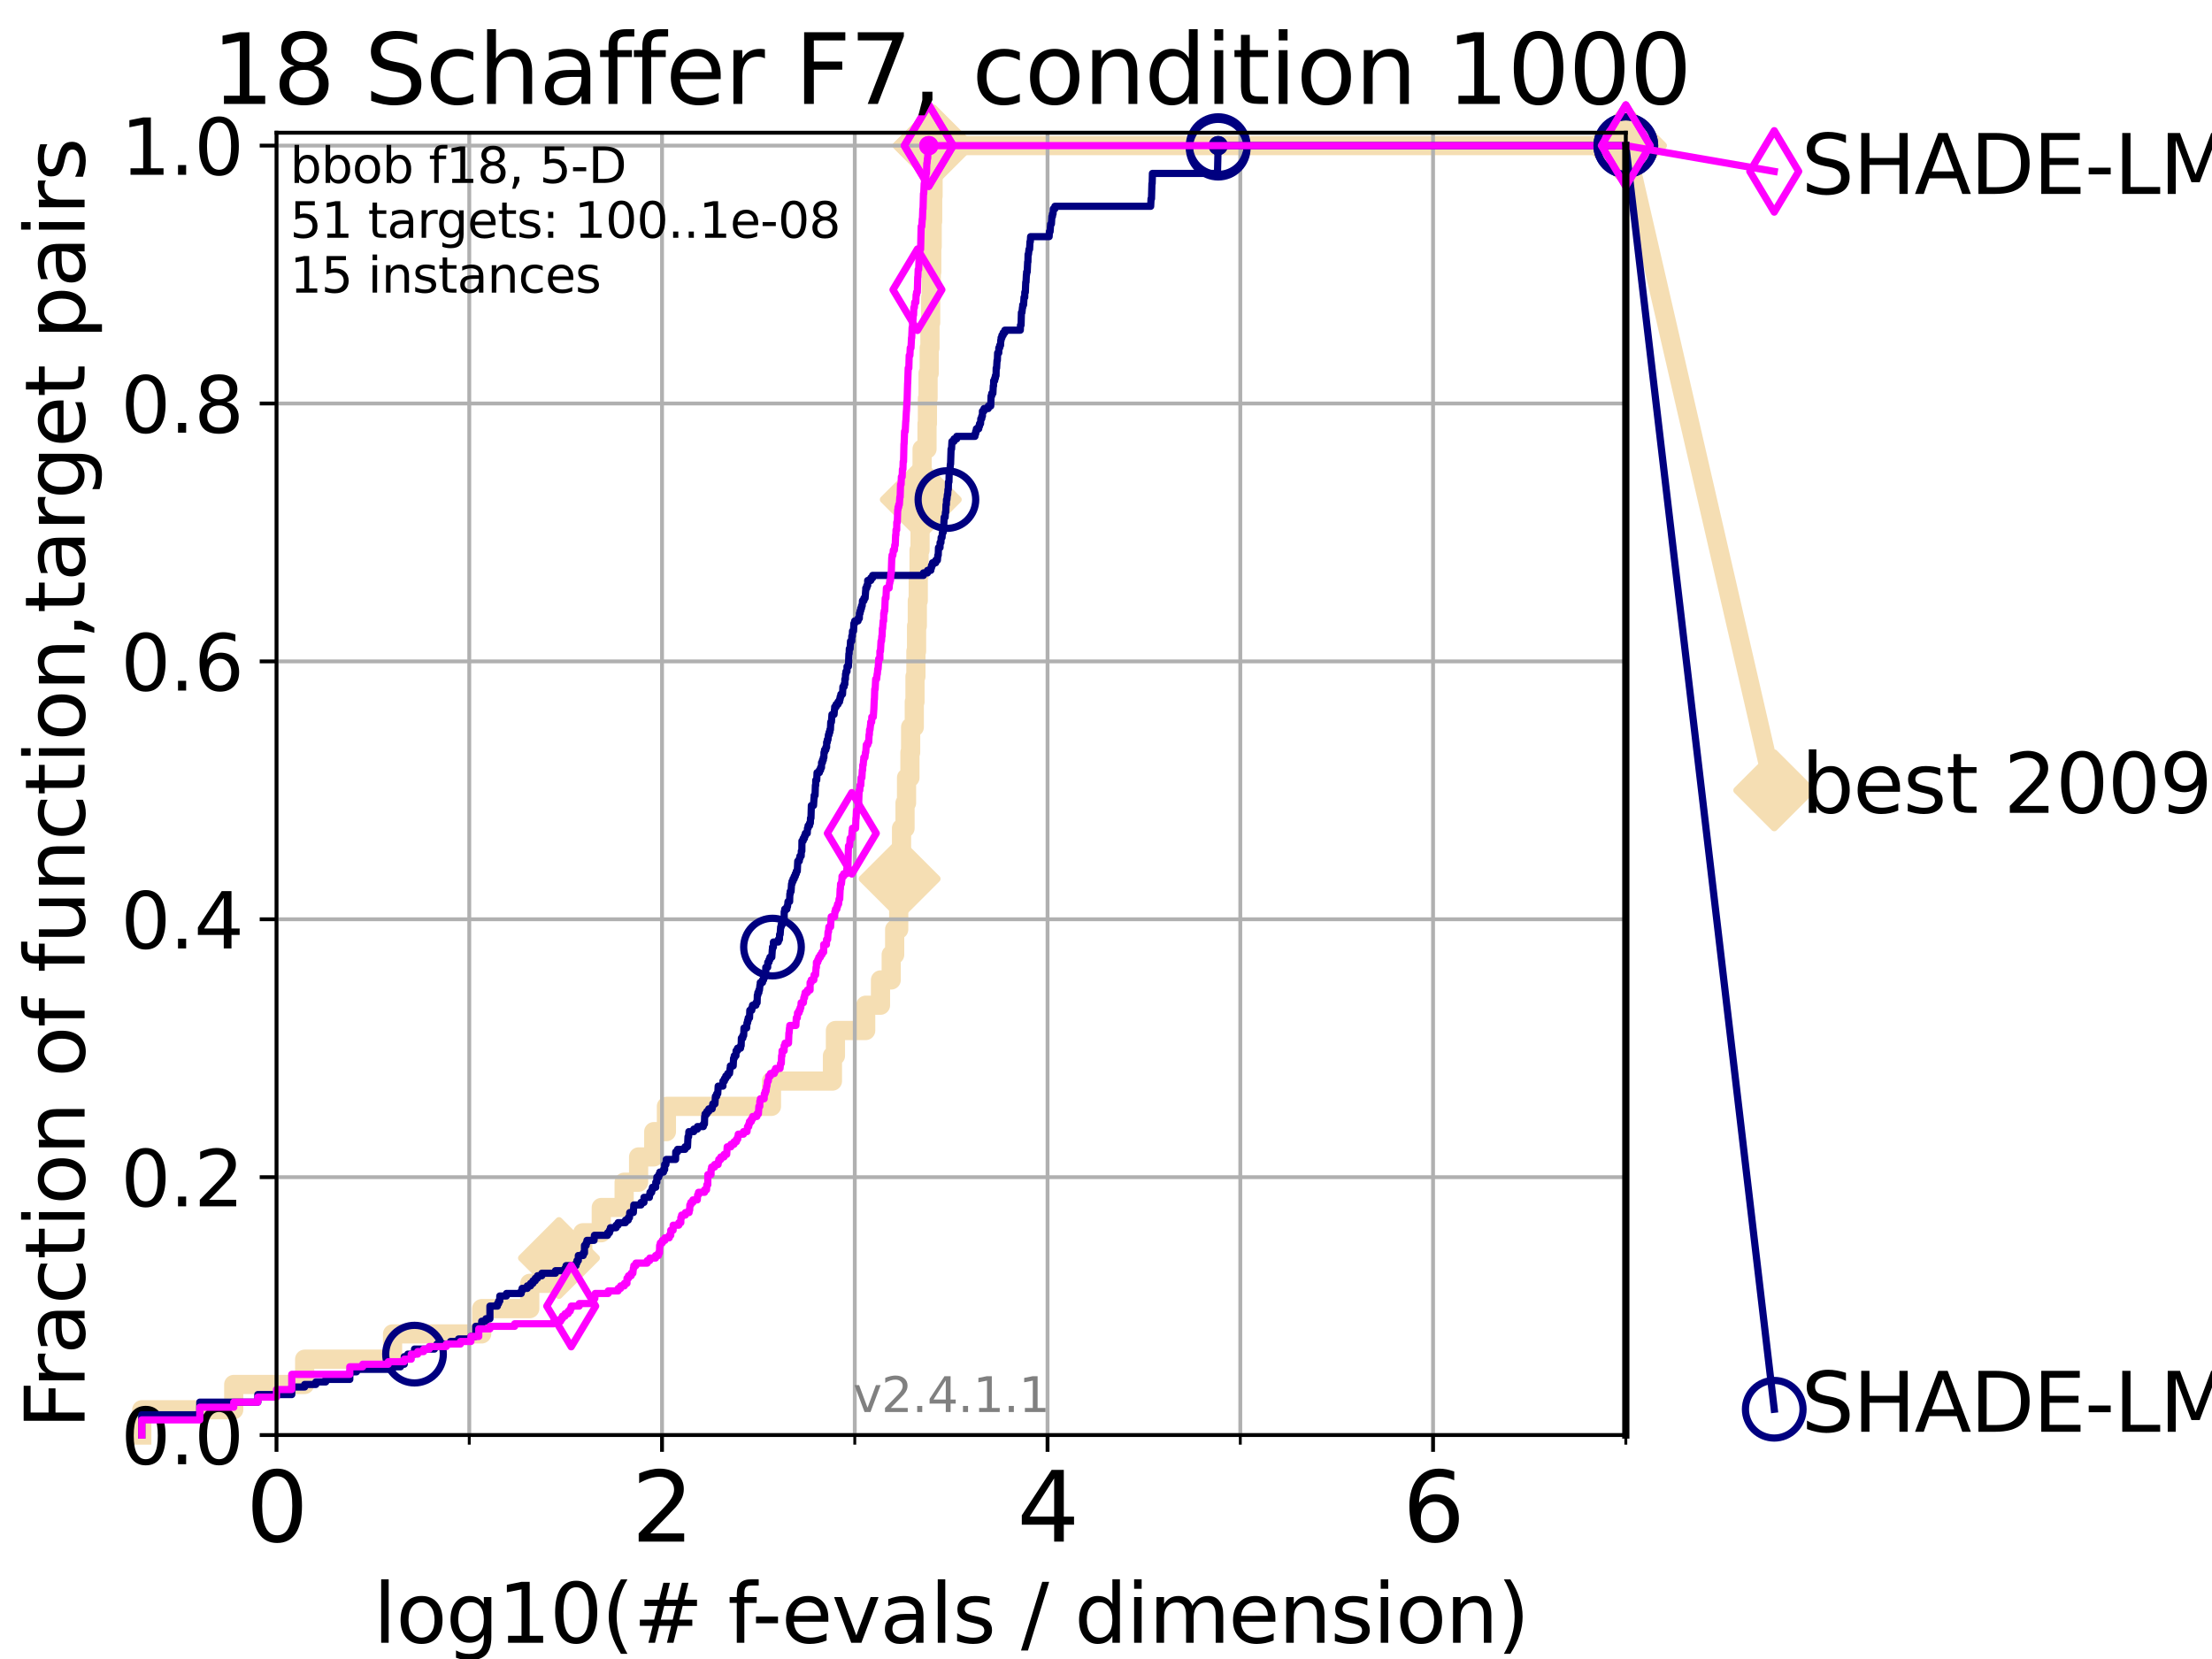 <?xml version="1.0" encoding="utf-8" standalone="no"?>
<!DOCTYPE svg PUBLIC "-//W3C//DTD SVG 1.1//EN"
  "http://www.w3.org/Graphics/SVG/1.1/DTD/svg11.dtd">
<svg height="345.6pt" version="1.1" viewBox="0 0 460.8 345.6" width="460.8pt" xmlns="http://www.w3.org/2000/svg" xmlns:xlink="http://www.w3.org/1999/xlink">
 <defs>
  <style type="text/css">*{stroke-linecap:butt;stroke-linejoin:round;}</style>
 </defs>
 <g id="figure_1">
  <g id="patch_1">
   <path d="M 0 345.6 
L 460.8 345.6 
L 460.8 0 
L 0 0 
z
" style="fill:#ffffff;"/>
  </g>
  <g id="axes_1">
   <g id="patch_2">
    <path d="M 57.6 298.944 
L 338.688 298.944 
L 338.688 27.648 
L 57.6 27.648 
z
" style="fill:#ffffff;"/>
   </g>
   <g id="line2d_1">
    <path d="M 29.533 298.944 
L 29.533 293.677 
L 48.692 293.677 
L 48.692 288.41 
L 63.468 288.41 
L 63.468 283.143 
L 81.776 283.143 
L 81.776 277.877 
L 100.344 277.877 
L 100.344 272.61 
L 110.359 272.61 
L 110.359 267.343 
L 116.443 267.343 
L 116.443 262.076 
L 121.4 262.076 
L 121.4 256.809 
L 125.256 256.809 
L 125.256 251.542 
L 130.019 251.542 
L 130.019 246.275 
L 133.033 246.275 
L 133.033 241.009 
L 136.189 241.009 
L 136.189 235.742 
L 138.828 235.742 
L 138.828 230.475 
L 160.708 230.475 
L 160.708 225.208 
L 173.413 225.208 
L 173.413 219.941 
L 174.035 219.941 
L 174.035 214.674 
L 180.339 214.674 
L 180.339 209.407 
L 183.423 209.407 
L 183.423 204.141 
L 185.655 204.141 
L 185.655 198.874 
L 186.374 198.874 
L 186.374 193.607 
L 187.219 193.607 
L 187.219 188.34 
L 187.412 188.34 
L 187.412 183.073 
L 187.665 183.073 
L 187.665 177.806 
L 187.806 177.806 
L 187.806 172.539 
L 188.536 172.539 
L 188.536 167.272 
L 188.851 167.272 
L 188.851 162.006 
L 189.555 162.006 
L 189.555 156.739 
L 189.702 156.739 
L 189.702 151.472 
L 190.464 151.472 
L 190.464 146.205 
L 190.61 146.205 
L 190.61 140.938 
L 190.801 140.938 
L 190.801 135.671 
L 190.937 135.671 
L 190.937 130.404 
L 191.095 130.404 
L 191.095 125.138 
L 191.288 125.138 
L 191.288 119.871 
L 191.456 119.871 
L 191.456 114.604 
L 191.665 114.604 
L 191.665 109.337 
L 191.815 109.337 
L 191.815 104.07 
L 191.981 104.07 
L 191.981 98.803 
L 192.089 98.803 
L 192.089 93.536 
L 193.113 93.536 
L 193.113 88.27 
L 193.197 88.27 
L 193.197 83.003 
L 193.332 83.003 
L 193.332 77.736 
L 193.572 77.736 
L 193.572 72.469 
L 193.726 72.469 
L 193.726 67.202 
L 193.879 67.202 
L 193.879 61.935 
L 194.002 61.935 
L 194.002 56.668 
L 194.097 56.668 
L 194.097 51.402 
L 194.187 51.402 
L 194.187 46.135 
L 194.288 46.135 
L 194.288 40.868 
L 194.373 40.868 
L 194.373 35.601 
L 194.463 35.601 
L 194.463 30.334 
L 338.688 30.334 
" style="fill:none;stroke:#f5deb3;stroke-linecap:square;stroke-width:4;"/>
   </g>
   <g id="line2d_2">
    <defs>
     <path d="M 0 7.778 
L 7.778 0 
L 0 -7.778 
L -7.778 0 
z
" id="m3bc71d6df7" style="stroke:#f5deb3;stroke-linejoin:miter;stroke-width:1.5;"/>
    </defs>
    <g>
     <use style="fill:#f5deb3;stroke:#f5deb3;stroke-linejoin:miter;stroke-width:1.5;" x="116.443" xlink:href="#m3bc71d6df7" y="262.076"/>
     <use style="fill:#f5deb3;stroke:#f5deb3;stroke-linejoin:miter;stroke-width:1.5;" x="187.412" xlink:href="#m3bc71d6df7" y="183.073"/>
     <use style="fill:#f5deb3;stroke:#f5deb3;stroke-linejoin:miter;stroke-width:1.5;" x="191.815" xlink:href="#m3bc71d6df7" y="104.07"/>
     <use style="fill:#f5deb3;stroke:#f5deb3;stroke-linejoin:miter;stroke-width:1.5;" x="194.463" xlink:href="#m3bc71d6df7" y="30.334"/>
     <use style="fill:#f5deb3;stroke:#f5deb3;stroke-linejoin:miter;stroke-width:1.5;" x="194.463" xlink:href="#m3bc71d6df7" y="30.334"/>
     <use style="fill:#f5deb3;stroke:#f5deb3;stroke-linejoin:miter;stroke-width:1.5;" x="338.688" xlink:href="#m3bc71d6df7" y="30.334"/>
    </g>
   </g>
   <g id="line2d_3">
    <path style="fill:none;stroke:#f5deb3;stroke-linecap:square;stroke-width:4;"/>
    <g/>
   </g>
   <g id="line2d_4">
    <path d="M 338.688 30.334 
L 369.608 164.639 
" style="fill:none;stroke:#f5deb3;stroke-linecap:square;stroke-width:4;"/>
    <g>
     <use style="fill:#f5deb3;stroke:#f5deb3;stroke-linejoin:miter;stroke-width:1.5;" x="338.688" xlink:href="#m3bc71d6df7" y="30.334"/>
     <use style="fill:#f5deb3;stroke:#f5deb3;stroke-linejoin:miter;stroke-width:1.5;" x="369.608" xlink:href="#m3bc71d6df7" y="164.639"/>
    </g>
   </g>
   <g id="matplotlib.axis_1">
    <g id="xtick_1">
     <g id="line2d_5">
      <path clip-path="url(#p16bdae1a9b)" d="M 57.6 298.944 
L 57.6 27.648 
" style="fill:none;stroke:#b0b0b0;stroke-linecap:square;stroke-width:0.8;"/>
     </g>
     <g id="line2d_6">
      <defs>
       <path d="M 0 0 
L 0 3.5 
" id="m2e7bdf8b16" style="stroke:#000000;stroke-width:0.8;"/>
      </defs>
      <g>
       <use style="stroke:#000000;stroke-width:0.8;" x="57.6" xlink:href="#m2e7bdf8b16" y="298.944"/>
      </g>
     </g>
     <g id="text_1">
      <!-- 0 -->
      <g transform="translate(51.237 321.141)scale(0.2 -0.2)">
       <defs>
        <path d="M 2034 4250 
Q 1547 4250 1301 3770 
Q 1056 3291 1056 2328 
Q 1056 1369 1301 889 
Q 1547 409 2034 409 
Q 2525 409 2770 889 
Q 3016 1369 3016 2328 
Q 3016 3291 2770 3770 
Q 2525 4250 2034 4250 
z
M 2034 4750 
Q 2819 4750 3233 4129 
Q 3647 3509 3647 2328 
Q 3647 1150 3233 529 
Q 2819 -91 2034 -91 
Q 1250 -91 836 529 
Q 422 1150 422 2328 
Q 422 3509 836 4129 
Q 1250 4750 2034 4750 
z
" id="DejaVuSans-30" transform="scale(0.016)"/>
       </defs>
       <use xlink:href="#DejaVuSans-30"/>
      </g>
     </g>
    </g>
    <g id="xtick_2">
     <g id="line2d_7">
      <path clip-path="url(#p16bdae1a9b)" d="M 137.911 298.944 
L 137.911 27.648 
" style="fill:none;stroke:#b0b0b0;stroke-linecap:square;stroke-width:0.8;"/>
     </g>
     <g id="line2d_8">
      <g>
       <use style="stroke:#000000;stroke-width:0.8;" x="137.911" xlink:href="#m2e7bdf8b16" y="298.944"/>
      </g>
     </g>
     <g id="text_2">
      <!-- 2 -->
      <g transform="translate(131.548 321.141)scale(0.2 -0.2)">
       <defs>
        <path d="M 1228 531 
L 3431 531 
L 3431 0 
L 469 0 
L 469 531 
Q 828 903 1448 1529 
Q 2069 2156 2228 2338 
Q 2531 2678 2651 2914 
Q 2772 3150 2772 3378 
Q 2772 3750 2511 3984 
Q 2250 4219 1831 4219 
Q 1534 4219 1204 4116 
Q 875 4013 500 3803 
L 500 4441 
Q 881 4594 1212 4672 
Q 1544 4750 1819 4750 
Q 2544 4750 2975 4387 
Q 3406 4025 3406 3419 
Q 3406 3131 3298 2873 
Q 3191 2616 2906 2266 
Q 2828 2175 2409 1742 
Q 1991 1309 1228 531 
z
" id="DejaVuSans-32" transform="scale(0.016)"/>
       </defs>
       <use xlink:href="#DejaVuSans-32"/>
      </g>
     </g>
    </g>
    <g id="xtick_3">
     <g id="line2d_9">
      <path clip-path="url(#p16bdae1a9b)" d="M 218.222 298.944 
L 218.222 27.648 
" style="fill:none;stroke:#b0b0b0;stroke-linecap:square;stroke-width:0.8;"/>
     </g>
     <g id="line2d_10">
      <g>
       <use style="stroke:#000000;stroke-width:0.8;" x="218.222" xlink:href="#m2e7bdf8b16" y="298.944"/>
      </g>
     </g>
     <g id="text_3">
      <!-- 4 -->
      <g transform="translate(211.859 321.141)scale(0.2 -0.2)">
       <defs>
        <path d="M 2419 4116 
L 825 1625 
L 2419 1625 
L 2419 4116 
z
M 2253 4666 
L 3047 4666 
L 3047 1625 
L 3713 1625 
L 3713 1100 
L 3047 1100 
L 3047 0 
L 2419 0 
L 2419 1100 
L 313 1100 
L 313 1709 
L 2253 4666 
z
" id="DejaVuSans-34" transform="scale(0.016)"/>
       </defs>
       <use xlink:href="#DejaVuSans-34"/>
      </g>
     </g>
    </g>
    <g id="xtick_4">
     <g id="line2d_11">
      <path clip-path="url(#p16bdae1a9b)" d="M 298.533 298.944 
L 298.533 27.648 
" style="fill:none;stroke:#b0b0b0;stroke-linecap:square;stroke-width:0.8;"/>
     </g>
     <g id="line2d_12">
      <g>
       <use style="stroke:#000000;stroke-width:0.8;" x="298.533" xlink:href="#m2e7bdf8b16" y="298.944"/>
      </g>
     </g>
     <g id="text_4">
      <!-- 6 -->
      <g transform="translate(292.17 321.141)scale(0.2 -0.2)">
       <defs>
        <path d="M 2113 2584 
Q 1688 2584 1439 2293 
Q 1191 2003 1191 1497 
Q 1191 994 1439 701 
Q 1688 409 2113 409 
Q 2538 409 2786 701 
Q 3034 994 3034 1497 
Q 3034 2003 2786 2293 
Q 2538 2584 2113 2584 
z
M 3366 4563 
L 3366 3988 
Q 3128 4100 2886 4159 
Q 2644 4219 2406 4219 
Q 1781 4219 1451 3797 
Q 1122 3375 1075 2522 
Q 1259 2794 1537 2939 
Q 1816 3084 2150 3084 
Q 2853 3084 3261 2657 
Q 3669 2231 3669 1497 
Q 3669 778 3244 343 
Q 2819 -91 2113 -91 
Q 1303 -91 875 529 
Q 447 1150 447 2328 
Q 447 3434 972 4092 
Q 1497 4750 2381 4750 
Q 2619 4750 2861 4703 
Q 3103 4656 3366 4563 
z
" id="DejaVuSans-36" transform="scale(0.016)"/>
       </defs>
       <use xlink:href="#DejaVuSans-36"/>
      </g>
     </g>
    </g>
    <g id="xtick_5">
     <g id="line2d_13">
      <path clip-path="url(#p16bdae1a9b)" d="M 97.755 298.944 
L 97.755 27.648 
" style="fill:none;stroke:#b0b0b0;stroke-linecap:square;stroke-width:0.8;"/>
     </g>
     <g id="line2d_14">
      <defs>
       <path d="M 0 0 
L 0 2 
" id="meee494d07c" style="stroke:#000000;stroke-width:0.6;"/>
      </defs>
      <g>
       <use style="stroke:#000000;stroke-width:0.6;" x="97.755" xlink:href="#meee494d07c" y="298.944"/>
      </g>
     </g>
    </g>
    <g id="xtick_6">
     <g id="line2d_15">
      <path clip-path="url(#p16bdae1a9b)" d="M 178.066 298.944 
L 178.066 27.648 
" style="fill:none;stroke:#b0b0b0;stroke-linecap:square;stroke-width:0.8;"/>
     </g>
     <g id="line2d_16">
      <g>
       <use style="stroke:#000000;stroke-width:0.6;" x="178.066" xlink:href="#meee494d07c" y="298.944"/>
      </g>
     </g>
    </g>
    <g id="xtick_7">
     <g id="line2d_17">
      <path clip-path="url(#p16bdae1a9b)" d="M 258.377 298.944 
L 258.377 27.648 
" style="fill:none;stroke:#b0b0b0;stroke-linecap:square;stroke-width:0.8;"/>
     </g>
     <g id="line2d_18">
      <g>
       <use style="stroke:#000000;stroke-width:0.6;" x="258.377" xlink:href="#meee494d07c" y="298.944"/>
      </g>
     </g>
    </g>
    <g id="xtick_8">
     <g id="line2d_19">
      <path clip-path="url(#p16bdae1a9b)" d="M 338.688 298.944 
L 338.688 27.648 
" style="fill:none;stroke:#b0b0b0;stroke-linecap:square;stroke-width:0.8;"/>
     </g>
     <g id="line2d_20">
      <g>
       <use style="stroke:#000000;stroke-width:0.6;" x="338.688" xlink:href="#meee494d07c" y="298.944"/>
      </g>
     </g>
    </g>
    <g id="text_5">
     <!-- log10(# f-evals / dimension) -->
     <g transform="translate(77.764 342.218)scale(0.17 -0.17)">
      <defs>
       <path d="M 603 4863 
L 1178 4863 
L 1178 0 
L 603 0 
L 603 4863 
z
" id="DejaVuSans-6c" transform="scale(0.016)"/>
       <path d="M 1959 3097 
Q 1497 3097 1228 2736 
Q 959 2375 959 1747 
Q 959 1119 1226 758 
Q 1494 397 1959 397 
Q 2419 397 2687 759 
Q 2956 1122 2956 1747 
Q 2956 2369 2687 2733 
Q 2419 3097 1959 3097 
z
M 1959 3584 
Q 2709 3584 3137 3096 
Q 3566 2609 3566 1747 
Q 3566 888 3137 398 
Q 2709 -91 1959 -91 
Q 1206 -91 779 398 
Q 353 888 353 1747 
Q 353 2609 779 3096 
Q 1206 3584 1959 3584 
z
" id="DejaVuSans-6f" transform="scale(0.016)"/>
       <path d="M 2906 1791 
Q 2906 2416 2648 2759 
Q 2391 3103 1925 3103 
Q 1463 3103 1205 2759 
Q 947 2416 947 1791 
Q 947 1169 1205 825 
Q 1463 481 1925 481 
Q 2391 481 2648 825 
Q 2906 1169 2906 1791 
z
M 3481 434 
Q 3481 -459 3084 -895 
Q 2688 -1331 1869 -1331 
Q 1566 -1331 1297 -1286 
Q 1028 -1241 775 -1147 
L 775 -588 
Q 1028 -725 1275 -790 
Q 1522 -856 1778 -856 
Q 2344 -856 2625 -561 
Q 2906 -266 2906 331 
L 2906 616 
Q 2728 306 2450 153 
Q 2172 0 1784 0 
Q 1141 0 747 490 
Q 353 981 353 1791 
Q 353 2603 747 3093 
Q 1141 3584 1784 3584 
Q 2172 3584 2450 3431 
Q 2728 3278 2906 2969 
L 2906 3500 
L 3481 3500 
L 3481 434 
z
" id="DejaVuSans-67" transform="scale(0.016)"/>
       <path d="M 794 531 
L 1825 531 
L 1825 4091 
L 703 3866 
L 703 4441 
L 1819 4666 
L 2450 4666 
L 2450 531 
L 3481 531 
L 3481 0 
L 794 0 
L 794 531 
z
" id="DejaVuSans-31" transform="scale(0.016)"/>
       <path d="M 1984 4856 
Q 1566 4138 1362 3434 
Q 1159 2731 1159 2009 
Q 1159 1288 1364 580 
Q 1569 -128 1984 -844 
L 1484 -844 
Q 1016 -109 783 600 
Q 550 1309 550 2009 
Q 550 2706 781 3412 
Q 1013 4119 1484 4856 
L 1984 4856 
z
" id="DejaVuSans-28" transform="scale(0.016)"/>
       <path d="M 3272 2816 
L 2363 2816 
L 2100 1772 
L 3016 1772 
L 3272 2816 
z
M 2803 4594 
L 2478 3297 
L 3391 3297 
L 3719 4594 
L 4219 4594 
L 3897 3297 
L 4872 3297 
L 4872 2816 
L 3775 2816 
L 3519 1772 
L 4513 1772 
L 4513 1294 
L 3397 1294 
L 3072 0 
L 2572 0 
L 2894 1294 
L 1978 1294 
L 1656 0 
L 1153 0 
L 1478 1294 
L 494 1294 
L 494 1772 
L 1594 1772 
L 1856 2816 
L 850 2816 
L 850 3297 
L 1978 3297 
L 2297 4594 
L 2803 4594 
z
" id="DejaVuSans-23" transform="scale(0.016)"/>
       <path id="DejaVuSans-20" transform="scale(0.016)"/>
       <path d="M 2375 4863 
L 2375 4384 
L 1825 4384 
Q 1516 4384 1395 4259 
Q 1275 4134 1275 3809 
L 1275 3500 
L 2222 3500 
L 2222 3053 
L 1275 3053 
L 1275 0 
L 697 0 
L 697 3053 
L 147 3053 
L 147 3500 
L 697 3500 
L 697 3744 
Q 697 4328 969 4595 
Q 1241 4863 1831 4863 
L 2375 4863 
z
" id="DejaVuSans-66" transform="scale(0.016)"/>
       <path d="M 313 2009 
L 1997 2009 
L 1997 1497 
L 313 1497 
L 313 2009 
z
" id="DejaVuSans-2d" transform="scale(0.016)"/>
       <path d="M 3597 1894 
L 3597 1613 
L 953 1613 
Q 991 1019 1311 708 
Q 1631 397 2203 397 
Q 2534 397 2845 478 
Q 3156 559 3463 722 
L 3463 178 
Q 3153 47 2828 -22 
Q 2503 -91 2169 -91 
Q 1331 -91 842 396 
Q 353 884 353 1716 
Q 353 2575 817 3079 
Q 1281 3584 2069 3584 
Q 2775 3584 3186 3129 
Q 3597 2675 3597 1894 
z
M 3022 2063 
Q 3016 2534 2758 2815 
Q 2500 3097 2075 3097 
Q 1594 3097 1305 2825 
Q 1016 2553 972 2059 
L 3022 2063 
z
" id="DejaVuSans-65" transform="scale(0.016)"/>
       <path d="M 191 3500 
L 800 3500 
L 1894 563 
L 2988 3500 
L 3597 3500 
L 2284 0 
L 1503 0 
L 191 3500 
z
" id="DejaVuSans-76" transform="scale(0.016)"/>
       <path d="M 2194 1759 
Q 1497 1759 1228 1600 
Q 959 1441 959 1056 
Q 959 750 1161 570 
Q 1363 391 1709 391 
Q 2188 391 2477 730 
Q 2766 1069 2766 1631 
L 2766 1759 
L 2194 1759 
z
M 3341 1997 
L 3341 0 
L 2766 0 
L 2766 531 
Q 2569 213 2275 61 
Q 1981 -91 1556 -91 
Q 1019 -91 701 211 
Q 384 513 384 1019 
Q 384 1609 779 1909 
Q 1175 2209 1959 2209 
L 2766 2209 
L 2766 2266 
Q 2766 2663 2505 2880 
Q 2244 3097 1772 3097 
Q 1472 3097 1187 3025 
Q 903 2953 641 2809 
L 641 3341 
Q 956 3463 1253 3523 
Q 1550 3584 1831 3584 
Q 2591 3584 2966 3190 
Q 3341 2797 3341 1997 
z
" id="DejaVuSans-61" transform="scale(0.016)"/>
       <path d="M 2834 3397 
L 2834 2853 
Q 2591 2978 2328 3040 
Q 2066 3103 1784 3103 
Q 1356 3103 1142 2972 
Q 928 2841 928 2578 
Q 928 2378 1081 2264 
Q 1234 2150 1697 2047 
L 1894 2003 
Q 2506 1872 2764 1633 
Q 3022 1394 3022 966 
Q 3022 478 2636 193 
Q 2250 -91 1575 -91 
Q 1294 -91 989 -36 
Q 684 19 347 128 
L 347 722 
Q 666 556 975 473 
Q 1284 391 1588 391 
Q 1994 391 2212 530 
Q 2431 669 2431 922 
Q 2431 1156 2273 1281 
Q 2116 1406 1581 1522 
L 1381 1569 
Q 847 1681 609 1914 
Q 372 2147 372 2553 
Q 372 3047 722 3315 
Q 1072 3584 1716 3584 
Q 2034 3584 2315 3537 
Q 2597 3491 2834 3397 
z
" id="DejaVuSans-73" transform="scale(0.016)"/>
       <path d="M 1625 4666 
L 2156 4666 
L 531 -594 
L 0 -594 
L 1625 4666 
z
" id="DejaVuSans-2f" transform="scale(0.016)"/>
       <path d="M 2906 2969 
L 2906 4863 
L 3481 4863 
L 3481 0 
L 2906 0 
L 2906 525 
Q 2725 213 2448 61 
Q 2172 -91 1784 -91 
Q 1150 -91 751 415 
Q 353 922 353 1747 
Q 353 2572 751 3078 
Q 1150 3584 1784 3584 
Q 2172 3584 2448 3432 
Q 2725 3281 2906 2969 
z
M 947 1747 
Q 947 1113 1208 752 
Q 1469 391 1925 391 
Q 2381 391 2643 752 
Q 2906 1113 2906 1747 
Q 2906 2381 2643 2742 
Q 2381 3103 1925 3103 
Q 1469 3103 1208 2742 
Q 947 2381 947 1747 
z
" id="DejaVuSans-64" transform="scale(0.016)"/>
       <path d="M 603 3500 
L 1178 3500 
L 1178 0 
L 603 0 
L 603 3500 
z
M 603 4863 
L 1178 4863 
L 1178 4134 
L 603 4134 
L 603 4863 
z
" id="DejaVuSans-69" transform="scale(0.016)"/>
       <path d="M 3328 2828 
Q 3544 3216 3844 3400 
Q 4144 3584 4550 3584 
Q 5097 3584 5394 3201 
Q 5691 2819 5691 2113 
L 5691 0 
L 5113 0 
L 5113 2094 
Q 5113 2597 4934 2840 
Q 4756 3084 4391 3084 
Q 3944 3084 3684 2787 
Q 3425 2491 3425 1978 
L 3425 0 
L 2847 0 
L 2847 2094 
Q 2847 2600 2669 2842 
Q 2491 3084 2119 3084 
Q 1678 3084 1418 2786 
Q 1159 2488 1159 1978 
L 1159 0 
L 581 0 
L 581 3500 
L 1159 3500 
L 1159 2956 
Q 1356 3278 1631 3431 
Q 1906 3584 2284 3584 
Q 2666 3584 2933 3390 
Q 3200 3197 3328 2828 
z
" id="DejaVuSans-6d" transform="scale(0.016)"/>
       <path d="M 3513 2113 
L 3513 0 
L 2938 0 
L 2938 2094 
Q 2938 2591 2744 2837 
Q 2550 3084 2163 3084 
Q 1697 3084 1428 2787 
Q 1159 2491 1159 1978 
L 1159 0 
L 581 0 
L 581 3500 
L 1159 3500 
L 1159 2956 
Q 1366 3272 1645 3428 
Q 1925 3584 2291 3584 
Q 2894 3584 3203 3211 
Q 3513 2838 3513 2113 
z
" id="DejaVuSans-6e" transform="scale(0.016)"/>
       <path d="M 513 4856 
L 1013 4856 
Q 1481 4119 1714 3412 
Q 1947 2706 1947 2009 
Q 1947 1309 1714 600 
Q 1481 -109 1013 -844 
L 513 -844 
Q 928 -128 1133 580 
Q 1338 1288 1338 2009 
Q 1338 2731 1133 3434 
Q 928 4138 513 4856 
z
" id="DejaVuSans-29" transform="scale(0.016)"/>
      </defs>
      <use xlink:href="#DejaVuSans-6c"/>
      <use x="27.783" xlink:href="#DejaVuSans-6f"/>
      <use x="88.965" xlink:href="#DejaVuSans-67"/>
      <use x="152.441" xlink:href="#DejaVuSans-31"/>
      <use x="216.064" xlink:href="#DejaVuSans-30"/>
      <use x="279.688" xlink:href="#DejaVuSans-28"/>
      <use x="318.701" xlink:href="#DejaVuSans-23"/>
      <use x="402.49" xlink:href="#DejaVuSans-20"/>
      <use x="434.277" xlink:href="#DejaVuSans-66"/>
      <use x="463.982" xlink:href="#DejaVuSans-2d"/>
      <use x="500.066" xlink:href="#DejaVuSans-65"/>
      <use x="561.59" xlink:href="#DejaVuSans-76"/>
      <use x="620.77" xlink:href="#DejaVuSans-61"/>
      <use x="682.049" xlink:href="#DejaVuSans-6c"/>
      <use x="709.832" xlink:href="#DejaVuSans-73"/>
      <use x="761.932" xlink:href="#DejaVuSans-20"/>
      <use x="793.719" xlink:href="#DejaVuSans-2f"/>
      <use x="827.41" xlink:href="#DejaVuSans-20"/>
      <use x="859.197" xlink:href="#DejaVuSans-64"/>
      <use x="922.674" xlink:href="#DejaVuSans-69"/>
      <use x="950.457" xlink:href="#DejaVuSans-6d"/>
      <use x="1047.869" xlink:href="#DejaVuSans-65"/>
      <use x="1109.393" xlink:href="#DejaVuSans-6e"/>
      <use x="1172.771" xlink:href="#DejaVuSans-73"/>
      <use x="1224.871" xlink:href="#DejaVuSans-69"/>
      <use x="1252.654" xlink:href="#DejaVuSans-6f"/>
      <use x="1313.836" xlink:href="#DejaVuSans-6e"/>
      <use x="1377.215" xlink:href="#DejaVuSans-29"/>
     </g>
    </g>
   </g>
   <g id="matplotlib.axis_2">
    <g id="ytick_1">
     <g id="line2d_21">
      <path clip-path="url(#p16bdae1a9b)" d="M 57.6 298.944 
L 338.688 298.944 
" style="fill:none;stroke:#b0b0b0;stroke-linecap:square;stroke-width:0.8;"/>
     </g>
     <g id="line2d_22">
      <defs>
       <path d="M 0 0 
L -3.5 0 
" id="m72442d01f9" style="stroke:#000000;stroke-width:0.8;"/>
      </defs>
      <g>
       <use style="stroke:#000000;stroke-width:0.8;" x="57.6" xlink:href="#m72442d01f9" y="298.944"/>
      </g>
     </g>
     <g id="text_6">
      <!-- 0.0 -->
      <g transform="translate(25.155 305.023)scale(0.16 -0.16)">
       <defs>
        <path d="M 684 794 
L 1344 794 
L 1344 0 
L 684 0 
L 684 794 
z
" id="DejaVuSans-2e" transform="scale(0.016)"/>
       </defs>
       <use xlink:href="#DejaVuSans-30"/>
       <use x="63.623" xlink:href="#DejaVuSans-2e"/>
       <use x="95.41" xlink:href="#DejaVuSans-30"/>
      </g>
     </g>
    </g>
    <g id="ytick_2">
     <g id="line2d_23">
      <path clip-path="url(#p16bdae1a9b)" d="M 57.6 245.222 
L 338.688 245.222 
" style="fill:none;stroke:#b0b0b0;stroke-linecap:square;stroke-width:0.8;"/>
     </g>
     <g id="line2d_24">
      <g>
       <use style="stroke:#000000;stroke-width:0.8;" x="57.6" xlink:href="#m72442d01f9" y="245.222"/>
      </g>
     </g>
     <g id="text_7">
      <!-- 0.2 -->
      <g transform="translate(25.155 251.301)scale(0.16 -0.16)">
       <use xlink:href="#DejaVuSans-30"/>
       <use x="63.623" xlink:href="#DejaVuSans-2e"/>
       <use x="95.41" xlink:href="#DejaVuSans-32"/>
      </g>
     </g>
    </g>
    <g id="ytick_3">
     <g id="line2d_25">
      <path clip-path="url(#p16bdae1a9b)" d="M 57.6 191.5 
L 338.688 191.5 
" style="fill:none;stroke:#b0b0b0;stroke-linecap:square;stroke-width:0.8;"/>
     </g>
     <g id="line2d_26">
      <g>
       <use style="stroke:#000000;stroke-width:0.8;" x="57.6" xlink:href="#m72442d01f9" y="191.5"/>
      </g>
     </g>
     <g id="text_8">
      <!-- 0.4 -->
      <g transform="translate(25.155 197.579)scale(0.16 -0.16)">
       <use xlink:href="#DejaVuSans-30"/>
       <use x="63.623" xlink:href="#DejaVuSans-2e"/>
       <use x="95.41" xlink:href="#DejaVuSans-34"/>
      </g>
     </g>
    </g>
    <g id="ytick_4">
     <g id="line2d_27">
      <path clip-path="url(#p16bdae1a9b)" d="M 57.6 137.778 
L 338.688 137.778 
" style="fill:none;stroke:#b0b0b0;stroke-linecap:square;stroke-width:0.8;"/>
     </g>
     <g id="line2d_28">
      <g>
       <use style="stroke:#000000;stroke-width:0.8;" x="57.6" xlink:href="#m72442d01f9" y="137.778"/>
      </g>
     </g>
     <g id="text_9">
      <!-- 0.6 -->
      <g transform="translate(25.155 143.857)scale(0.16 -0.16)">
       <use xlink:href="#DejaVuSans-30"/>
       <use x="63.623" xlink:href="#DejaVuSans-2e"/>
       <use x="95.41" xlink:href="#DejaVuSans-36"/>
      </g>
     </g>
    </g>
    <g id="ytick_5">
     <g id="line2d_29">
      <path clip-path="url(#p16bdae1a9b)" d="M 57.6 84.056 
L 338.688 84.056 
" style="fill:none;stroke:#b0b0b0;stroke-linecap:square;stroke-width:0.8;"/>
     </g>
     <g id="line2d_30">
      <g>
       <use style="stroke:#000000;stroke-width:0.8;" x="57.6" xlink:href="#m72442d01f9" y="84.056"/>
      </g>
     </g>
     <g id="text_10">
      <!-- 0.8 -->
      <g transform="translate(25.155 90.135)scale(0.16 -0.16)">
       <defs>
        <path d="M 2034 2216 
Q 1584 2216 1326 1975 
Q 1069 1734 1069 1313 
Q 1069 891 1326 650 
Q 1584 409 2034 409 
Q 2484 409 2743 651 
Q 3003 894 3003 1313 
Q 3003 1734 2745 1975 
Q 2488 2216 2034 2216 
z
M 1403 2484 
Q 997 2584 770 2862 
Q 544 3141 544 3541 
Q 544 4100 942 4425 
Q 1341 4750 2034 4750 
Q 2731 4750 3128 4425 
Q 3525 4100 3525 3541 
Q 3525 3141 3298 2862 
Q 3072 2584 2669 2484 
Q 3125 2378 3379 2068 
Q 3634 1759 3634 1313 
Q 3634 634 3220 271 
Q 2806 -91 2034 -91 
Q 1263 -91 848 271 
Q 434 634 434 1313 
Q 434 1759 690 2068 
Q 947 2378 1403 2484 
z
M 1172 3481 
Q 1172 3119 1398 2916 
Q 1625 2713 2034 2713 
Q 2441 2713 2670 2916 
Q 2900 3119 2900 3481 
Q 2900 3844 2670 4047 
Q 2441 4250 2034 4250 
Q 1625 4250 1398 4047 
Q 1172 3844 1172 3481 
z
" id="DejaVuSans-38" transform="scale(0.016)"/>
       </defs>
       <use xlink:href="#DejaVuSans-30"/>
       <use x="63.623" xlink:href="#DejaVuSans-2e"/>
       <use x="95.41" xlink:href="#DejaVuSans-38"/>
      </g>
     </g>
    </g>
    <g id="ytick_6">
     <g id="line2d_31">
      <path clip-path="url(#p16bdae1a9b)" d="M 57.6 30.334 
L 338.688 30.334 
" style="fill:none;stroke:#b0b0b0;stroke-linecap:square;stroke-width:0.8;"/>
     </g>
     <g id="line2d_32">
      <g>
       <use style="stroke:#000000;stroke-width:0.8;" x="57.6" xlink:href="#m72442d01f9" y="30.334"/>
      </g>
     </g>
     <g id="text_11">
      <!-- 1.0 -->
      <g transform="translate(25.155 36.413)scale(0.16 -0.16)">
       <use xlink:href="#DejaVuSans-31"/>
       <use x="63.623" xlink:href="#DejaVuSans-2e"/>
       <use x="95.41" xlink:href="#DejaVuSans-30"/>
      </g>
     </g>
    </g>
    <g id="text_12">
     <!-- Fraction of function,target pairs -->
     <g transform="translate(17.62 297.681)rotate(-90)scale(0.17 -0.17)">
      <defs>
       <path d="M 628 4666 
L 3309 4666 
L 3309 4134 
L 1259 4134 
L 1259 2759 
L 3109 2759 
L 3109 2228 
L 1259 2228 
L 1259 0 
L 628 0 
L 628 4666 
z
" id="DejaVuSans-46" transform="scale(0.016)"/>
       <path d="M 2631 2963 
Q 2534 3019 2420 3045 
Q 2306 3072 2169 3072 
Q 1681 3072 1420 2755 
Q 1159 2438 1159 1844 
L 1159 0 
L 581 0 
L 581 3500 
L 1159 3500 
L 1159 2956 
Q 1341 3275 1631 3429 
Q 1922 3584 2338 3584 
Q 2397 3584 2469 3576 
Q 2541 3569 2628 3553 
L 2631 2963 
z
" id="DejaVuSans-72" transform="scale(0.016)"/>
       <path d="M 3122 3366 
L 3122 2828 
Q 2878 2963 2633 3030 
Q 2388 3097 2138 3097 
Q 1578 3097 1268 2742 
Q 959 2388 959 1747 
Q 959 1106 1268 751 
Q 1578 397 2138 397 
Q 2388 397 2633 464 
Q 2878 531 3122 666 
L 3122 134 
Q 2881 22 2623 -34 
Q 2366 -91 2075 -91 
Q 1284 -91 818 406 
Q 353 903 353 1747 
Q 353 2603 823 3093 
Q 1294 3584 2113 3584 
Q 2378 3584 2631 3529 
Q 2884 3475 3122 3366 
z
" id="DejaVuSans-63" transform="scale(0.016)"/>
       <path d="M 1172 4494 
L 1172 3500 
L 2356 3500 
L 2356 3053 
L 1172 3053 
L 1172 1153 
Q 1172 725 1289 603 
Q 1406 481 1766 481 
L 2356 481 
L 2356 0 
L 1766 0 
Q 1100 0 847 248 
Q 594 497 594 1153 
L 594 3053 
L 172 3053 
L 172 3500 
L 594 3500 
L 594 4494 
L 1172 4494 
z
" id="DejaVuSans-74" transform="scale(0.016)"/>
       <path d="M 544 1381 
L 544 3500 
L 1119 3500 
L 1119 1403 
Q 1119 906 1312 657 
Q 1506 409 1894 409 
Q 2359 409 2629 706 
Q 2900 1003 2900 1516 
L 2900 3500 
L 3475 3500 
L 3475 0 
L 2900 0 
L 2900 538 
Q 2691 219 2414 64 
Q 2138 -91 1772 -91 
Q 1169 -91 856 284 
Q 544 659 544 1381 
z
M 1991 3584 
L 1991 3584 
z
" id="DejaVuSans-75" transform="scale(0.016)"/>
       <path d="M 750 794 
L 1409 794 
L 1409 256 
L 897 -744 
L 494 -744 
L 750 256 
L 750 794 
z
" id="DejaVuSans-2c" transform="scale(0.016)"/>
       <path d="M 1159 525 
L 1159 -1331 
L 581 -1331 
L 581 3500 
L 1159 3500 
L 1159 2969 
Q 1341 3281 1617 3432 
Q 1894 3584 2278 3584 
Q 2916 3584 3314 3078 
Q 3713 2572 3713 1747 
Q 3713 922 3314 415 
Q 2916 -91 2278 -91 
Q 1894 -91 1617 61 
Q 1341 213 1159 525 
z
M 3116 1747 
Q 3116 2381 2855 2742 
Q 2594 3103 2138 3103 
Q 1681 3103 1420 2742 
Q 1159 2381 1159 1747 
Q 1159 1113 1420 752 
Q 1681 391 2138 391 
Q 2594 391 2855 752 
Q 3116 1113 3116 1747 
z
" id="DejaVuSans-70" transform="scale(0.016)"/>
      </defs>
      <use xlink:href="#DejaVuSans-46"/>
      <use x="50.27" xlink:href="#DejaVuSans-72"/>
      <use x="91.383" xlink:href="#DejaVuSans-61"/>
      <use x="152.662" xlink:href="#DejaVuSans-63"/>
      <use x="207.643" xlink:href="#DejaVuSans-74"/>
      <use x="246.852" xlink:href="#DejaVuSans-69"/>
      <use x="274.635" xlink:href="#DejaVuSans-6f"/>
      <use x="335.816" xlink:href="#DejaVuSans-6e"/>
      <use x="399.195" xlink:href="#DejaVuSans-20"/>
      <use x="430.982" xlink:href="#DejaVuSans-6f"/>
      <use x="492.164" xlink:href="#DejaVuSans-66"/>
      <use x="527.369" xlink:href="#DejaVuSans-20"/>
      <use x="559.156" xlink:href="#DejaVuSans-66"/>
      <use x="594.361" xlink:href="#DejaVuSans-75"/>
      <use x="657.74" xlink:href="#DejaVuSans-6e"/>
      <use x="721.119" xlink:href="#DejaVuSans-63"/>
      <use x="776.1" xlink:href="#DejaVuSans-74"/>
      <use x="815.309" xlink:href="#DejaVuSans-69"/>
      <use x="843.092" xlink:href="#DejaVuSans-6f"/>
      <use x="904.273" xlink:href="#DejaVuSans-6e"/>
      <use x="967.652" xlink:href="#DejaVuSans-2c"/>
      <use x="999.439" xlink:href="#DejaVuSans-74"/>
      <use x="1038.648" xlink:href="#DejaVuSans-61"/>
      <use x="1099.928" xlink:href="#DejaVuSans-72"/>
      <use x="1139.291" xlink:href="#DejaVuSans-67"/>
      <use x="1202.768" xlink:href="#DejaVuSans-65"/>
      <use x="1264.291" xlink:href="#DejaVuSans-74"/>
      <use x="1303.5" xlink:href="#DejaVuSans-20"/>
      <use x="1335.287" xlink:href="#DejaVuSans-70"/>
      <use x="1398.764" xlink:href="#DejaVuSans-61"/>
      <use x="1460.043" xlink:href="#DejaVuSans-69"/>
      <use x="1487.826" xlink:href="#DejaVuSans-72"/>
      <use x="1528.939" xlink:href="#DejaVuSans-73"/>
     </g>
    </g>
   </g>
   <g id="line2d_33">
    <defs>
     <path d="M 0 1.5 
C 0.398 1.5 0.779 1.342 1.061 1.061 
C 1.342 0.779 1.5 0.398 1.5 0 
C 1.5 -0.398 1.342 -0.779 1.061 -1.061 
C 0.779 -1.342 0.398 -1.5 0 -1.5 
C -0.398 -1.5 -0.779 -1.342 -1.061 -1.061 
C -1.342 -0.779 -1.5 -0.398 -1.5 0 
C -1.5 0.398 -1.342 0.779 -1.061 1.061 
C -0.779 1.342 -0.398 1.5 0 1.5 
z
" id="mca2580f234" style="stroke:#f5deb3;"/>
    </defs>
    <g>
     <use style="fill:#f5deb3;stroke:#f5deb3;" x="194.463" xlink:href="#mca2580f234" y="30.334"/>
     <use style="fill:#f5deb3;stroke:#f5deb3;" x="194.463" xlink:href="#mca2580f234" y="30.334"/>
    </g>
   </g>
   <g id="line2d_34">
    <defs>
     <path d="M 0 1.5 
C 0.398 1.5 0.779 1.342 1.061 1.061 
C 1.342 0.779 1.5 0.398 1.5 0 
C 1.5 -0.398 1.342 -0.779 1.061 -1.061 
C 0.779 -1.342 0.398 -1.5 0 -1.5 
C -0.398 -1.5 -0.779 -1.342 -1.061 -1.061 
C -1.342 -0.779 -1.5 -0.398 -1.5 0 
C -1.5 0.398 -1.342 0.779 -1.061 1.061 
C -0.779 1.342 -0.398 1.5 0 1.5 
z
" id="mca307ba8de" style="stroke:#000080;"/>
    </defs>
    <g>
     <use style="fill:#000080;stroke:#000080;" x="253.774" xlink:href="#mca307ba8de" y="30.334"/>
     <use style="fill:#000080;stroke:#000080;" x="253.774" xlink:href="#mca307ba8de" y="30.334"/>
    </g>
   </g>
   <g id="line2d_35">
    <path d="M 29.533 298.944 
L 29.533 294.731 
L 41.621 294.731 
L 41.621 292.097 
L 53.709 292.097 
L 53.709 290.517 
L 60.78 290.517 
L 60.78 288.937 
L 63.468 288.937 
L 63.468 288.41 
L 65.797 288.41 
L 65.797 287.884 
L 67.851 287.884 
L 67.851 287.357 
L 72.868 287.357 
L 72.868 285.777 
L 74.263 285.777 
L 74.263 285.25 
L 81.776 285.25 
L 81.776 284.723 
L 83.438 284.723 
L 83.438 284.197 
L 84.213 284.197 
L 84.213 282.617 
L 84.956 282.617 
L 84.956 282.09 
L 86.351 282.09 
L 86.351 281.037 
L 90.509 281.037 
L 90.509 280.51 
L 91.03 280.51 
L 91.03 279.983 
L 93.864 279.983 
L 93.864 279.457 
L 95.526 279.457 
L 95.526 278.93 
L 98.101 278.93 
L 98.101 278.403 
L 99.098 278.403 
L 99.098 276.296 
L 100.344 276.296 
L 100.344 275.243 
L 101.223 275.243 
L 101.223 274.716 
L 102.06 274.716 
L 102.06 272.083 
L 103.623 272.083 
L 103.623 271.556 
L 103.871 271.556 
L 103.871 271.03 
L 104.115 271.03 
L 104.115 269.976 
L 105.51 269.976 
L 105.51 269.45 
L 108.578 269.45 
L 108.578 268.923 
L 108.764 268.923 
L 108.764 268.396 
L 109.843 268.396 
L 109.843 267.87 
L 110.527 267.87 
L 110.527 267.343 
L 111.023 267.343 
L 111.023 266.816 
L 111.506 266.816 
L 111.506 266.289 
L 111.975 266.289 
L 111.975 265.763 
L 112.877 265.763 
L 112.877 265.236 
L 115.711 265.236 
L 115.711 264.709 
L 117.71 264.709 
L 117.71 264.183 
L 117.931 264.183 
L 117.931 263.656 
L 119.997 263.656 
L 119.997 263.129 
L 120.191 263.129 
L 120.191 262.603 
L 120.477 262.603 
L 120.477 261.549 
L 121.49 261.549 
L 121.49 261.023 
L 121.756 261.023 
L 121.756 259.443 
L 122.105 259.443 
L 122.105 258.916 
L 122.277 258.916 
L 122.277 258.389 
L 123.751 258.389 
L 123.83 257.336 
L 126.574 257.336 
L 126.574 256.809 
L 126.97 256.809 
L 126.97 256.282 
L 127.165 256.282 
L 127.165 255.756 
L 128.351 255.756 
L 128.351 255.229 
L 128.768 255.229 
L 128.768 254.702 
L 130.291 254.702 
L 130.291 254.176 
L 130.875 254.176 
L 130.875 253.649 
L 131.134 253.649 
L 131.185 252.596 
L 131.938 252.596 
L 132.036 251.016 
L 133.533 251.016 
L 133.533 250.489 
L 134.15 250.489 
L 134.15 249.436 
L 135.281 249.436 
L 135.281 248.909 
L 135.402 248.909 
L 135.402 248.382 
L 135.761 248.382 
L 135.761 247.855 
L 135.918 247.855 
L 135.918 247.329 
L 136.608 247.329 
L 136.608 246.275 
L 136.832 246.275 
L 136.832 245.222 
L 137.235 245.222 
L 137.235 244.695 
L 137.451 244.695 
L 137.451 244.169 
L 138.222 244.169 
L 138.222 243.642 
L 138.46 243.642 
L 138.46 242.589 
L 138.728 242.589 
L 138.795 241.535 
L 140.738 241.535 
L 140.768 239.955 
L 141.148 239.955 
L 141.148 239.428 
L 142.7 239.428 
L 142.7 238.902 
L 143.222 238.902 
L 143.324 236.795 
L 143.452 236.795 
L 143.502 235.742 
L 144.534 235.742 
L 144.534 235.215 
L 145.282 235.215 
L 145.282 234.688 
L 146.517 234.688 
L 146.517 234.162 
L 146.749 234.162 
L 146.791 232.582 
L 146.875 232.582 
L 146.875 232.055 
L 147.247 232.055 
L 147.247 231.528 
L 147.65 231.528 
L 147.65 231.001 
L 148.354 231.001 
L 148.354 230.475 
L 148.488 230.475 
L 148.488 229.948 
L 148.938 229.948 
L 149.031 228.368 
L 149.305 228.368 
L 149.305 227.841 
L 149.522 227.841 
L 149.611 226.261 
L 150.599 226.261 
L 150.599 225.208 
L 150.916 225.208 
L 150.916 224.681 
L 151.195 224.681 
L 151.195 224.155 
L 151.597 224.155 
L 151.597 223.628 
L 151.975 223.628 
L 152.084 222.575 
L 152.146 222.575 
L 152.146 222.048 
L 152.737 222.048 
L 152.811 220.468 
L 152.959 220.468 
L 152.959 219.941 
L 153.309 219.941 
L 153.338 218.888 
L 153.637 218.888 
L 153.637 218.361 
L 154.263 218.361 
L 154.263 217.834 
L 154.399 217.834 
L 154.44 216.254 
L 154.735 216.254 
L 154.735 215.728 
L 154.92 215.728 
L 154.985 214.148 
L 155.54 214.148 
L 155.603 213.094 
L 155.729 213.094 
L 155.729 212.567 
L 155.867 212.567 
L 155.867 212.041 
L 156.139 212.041 
L 156.2 210.461 
L 156.61 210.461 
L 156.61 209.934 
L 156.765 209.934 
L 156.765 209.407 
L 157.472 209.407 
L 157.472 208.881 
L 157.72 208.881 
L 157.765 207.301 
L 157.876 207.301 
L 157.876 206.774 
L 158.086 206.774 
L 158.086 206.247 
L 158.206 206.247 
L 158.315 205.194 
L 158.38 205.194 
L 158.38 204.667 
L 158.848 204.667 
L 158.848 204.141 
L 159.067 204.141 
L 159.067 203.614 
L 159.304 203.614 
L 159.365 202.56 
L 159.517 202.56 
L 159.527 201.507 
L 159.917 201.507 
L 159.937 200.454 
L 160.191 200.454 
L 160.191 199.927 
L 160.394 199.927 
L 160.394 199.4 
L 160.784 199.4 
L 160.887 197.82 
L 160.924 197.82 
L 160.924 197.294 
L 161.119 197.294 
L 161.119 196.24 
L 162.13 196.24 
L 162.13 195.714 
L 162.364 195.714 
L 162.407 194.66 
L 162.517 194.66 
L 162.628 193.08 
L 162.746 193.08 
L 162.746 192.553 
L 163.021 192.553 
L 163.021 192.027 
L 163.226 192.027 
L 163.226 191.5 
L 163.356 191.5 
L 163.364 189.92 
L 163.469 189.92 
L 163.469 189.393 
L 163.923 189.393 
L 163.923 188.867 
L 164.055 188.867 
L 164.156 187.813 
L 164.494 187.813 
L 164.539 186.233 
L 164.615 186.233 
L 164.615 185.706 
L 164.795 185.706 
L 164.892 184.126 
L 164.995 184.126 
L 164.995 183.6 
L 165.208 183.6 
L 165.208 183.073 
L 165.454 183.073 
L 165.454 182.546 
L 165.683 182.546 
L 165.683 182.02 
L 165.887 182.02 
L 165.887 181.493 
L 166.09 181.493 
L 166.186 179.386 
L 166.507 179.386 
L 166.507 178.86 
L 166.635 178.86 
L 166.635 178.333 
L 166.902 178.333 
L 166.929 177.28 
L 167.04 177.28 
L 167.06 175.173 
L 167.32 175.173 
L 167.32 174.646 
L 167.583 174.646 
L 167.583 174.119 
L 167.767 174.119 
L 167.767 173.593 
L 168.165 173.593 
L 168.208 172.539 
L 168.337 172.539 
L 168.337 172.013 
L 168.639 172.013 
L 168.639 171.486 
L 168.806 171.486 
L 168.841 170.433 
L 168.941 170.433 
L 169.018 167.799 
L 169.475 167.799 
L 169.571 166.219 
L 169.605 166.219 
L 169.605 165.692 
L 169.791 165.692 
L 169.859 163.586 
L 169.931 163.586 
L 169.931 162.532 
L 170.136 162.532 
L 170.207 160.952 
L 170.693 160.952 
L 170.693 160.426 
L 170.941 160.426 
L 170.941 159.899 
L 171.134 159.899 
L 171.145 158.846 
L 171.341 158.846 
L 171.341 158.319 
L 171.514 158.319 
L 171.514 157.792 
L 171.631 157.792 
L 171.651 156.739 
L 171.766 156.739 
L 171.766 156.212 
L 172.034 156.212 
L 172.034 155.685 
L 172.201 155.685 
L 172.201 154.632 
L 172.337 154.632 
L 172.337 154.105 
L 172.482 154.105 
L 172.578 153.052 
L 172.725 153.052 
L 172.725 152.525 
L 172.881 152.525 
L 172.881 151.999 
L 172.993 151.999 
L 173.059 150.419 
L 173.202 150.419 
L 173.312 148.838 
L 173.751 148.838 
L 173.836 147.785 
L 173.88 147.785 
L 173.88 147.258 
L 174.179 147.258 
L 174.179 146.732 
L 174.571 146.732 
L 174.571 146.205 
L 174.888 146.205 
L 174.888 145.678 
L 175.017 145.678 
L 175.017 145.152 
L 175.166 145.152 
L 175.166 144.625 
L 175.513 144.625 
L 175.594 143.045 
L 175.853 143.045 
L 175.853 142.518 
L 175.999 142.518 
L 175.999 141.465 
L 176.116 141.465 
L 176.136 140.411 
L 176.229 140.411 
L 176.229 139.885 
L 176.445 139.885 
L 176.452 138.831 
L 176.741 138.831 
L 176.842 136.198 
L 176.898 136.198 
L 176.928 135.145 
L 177.094 135.145 
L 177.179 133.565 
L 177.434 133.565 
L 177.441 132.511 
L 177.557 132.511 
L 177.589 131.458 
L 177.803 131.458 
L 177.877 129.878 
L 178.049 129.878 
L 178.049 129.351 
L 178.75 129.351 
L 178.75 128.824 
L 179.013 128.824 
L 179.033 127.771 
L 179.168 127.771 
L 179.168 127.244 
L 179.305 127.244 
L 179.305 126.718 
L 179.47 126.718 
L 179.47 126.191 
L 179.611 126.191 
L 179.668 125.138 
L 179.977 125.138 
L 179.977 124.611 
L 180.222 124.611 
L 180.333 123.031 
L 180.357 123.031 
L 180.357 122.504 
L 180.564 122.504 
L 180.564 121.977 
L 180.754 121.977 
L 180.754 120.924 
L 181.402 120.924 
L 181.402 120.397 
L 181.778 120.397 
L 181.778 119.871 
L 192.369 119.871 
L 192.369 119.344 
L 193.216 119.344 
L 193.216 118.817 
L 193.908 118.817 
L 193.908 118.291 
L 194.05 118.291 
L 194.05 117.764 
L 194.259 117.764 
L 194.259 117.237 
L 194.922 117.237 
L 194.922 116.711 
L 195.278 116.711 
L 195.366 115.657 
L 195.452 115.657 
L 195.504 114.077 
L 195.823 114.077 
L 195.833 113.024 
L 196.016 113.024 
L 196.057 111.97 
L 196.245 111.97 
L 196.315 110.917 
L 196.481 110.917 
L 196.559 109.337 
L 196.602 109.337 
L 196.689 107.757 
L 196.89 107.757 
L 196.952 106.704 
L 197.023 106.704 
L 197.073 105.124 
L 197.148 105.124 
L 197.171 104.07 
L 197.26 104.07 
L 197.352 103.017 
L 197.422 103.017 
L 197.479 101.963 
L 197.549 101.963 
L 197.582 100.383 
L 197.685 100.383 
L 197.74 98.277 
L 197.87 98.277 
L 197.978 96.697 
L 198.021 96.697 
L 198.126 93.536 
L 198.227 93.536 
L 198.307 91.956 
L 198.741 91.956 
L 198.741 91.43 
L 199.303 91.43 
L 199.303 90.903 
L 203.1 90.903 
L 203.1 90.376 
L 203.256 90.376 
L 203.256 89.85 
L 203.399 89.85 
L 203.399 89.323 
L 203.888 89.323 
L 203.888 88.796 
L 204.049 88.796 
L 204.049 88.27 
L 204.263 88.27 
L 204.321 87.216 
L 204.515 87.216 
L 204.515 86.69 
L 204.658 86.69 
L 204.658 85.636 
L 204.988 85.636 
L 204.988 85.109 
L 205.869 85.109 
L 205.869 84.583 
L 206.388 84.583 
L 206.459 82.476 
L 206.593 82.476 
L 206.593 81.949 
L 206.835 81.949 
L 206.915 80.369 
L 206.977 80.369 
L 206.995 79.316 
L 207.212 79.316 
L 207.212 78.789 
L 207.355 78.789 
L 207.355 78.263 
L 207.493 78.263 
L 207.524 76.682 
L 207.609 76.682 
L 207.699 75.102 
L 207.769 75.102 
L 207.824 73.522 
L 208.058 73.522 
L 208.072 72.469 
L 208.255 72.469 
L 208.255 71.942 
L 208.435 71.942 
L 208.474 70.889 
L 208.549 70.889 
L 208.549 70.362 
L 208.725 70.362 
L 208.725 69.836 
L 208.983 69.836 
L 208.983 69.309 
L 209.325 69.309 
L 209.325 68.782 
L 212.55 68.782 
L 212.587 67.729 
L 212.708 67.729 
L 212.778 65.095 
L 212.89 65.095 
L 212.997 64.042 
L 213.05 64.042 
L 213.05 63.515 
L 213.227 63.515 
L 213.322 61.935 
L 213.471 61.935 
L 213.482 60.882 
L 213.597 60.882 
L 213.682 58.775 
L 213.741 58.775 
L 213.816 57.195 
L 213.861 57.195 
L 213.861 56.668 
L 213.983 56.668 
L 214.081 54.562 
L 214.134 54.562 
L 214.169 52.982 
L 214.251 52.982 
L 214.361 51.928 
L 214.482 51.928 
L 214.563 50.348 
L 214.632 50.348 
L 214.695 49.295 
L 218.557 49.295 
L 218.614 48.241 
L 218.755 48.241 
L 218.862 46.661 
L 219.03 46.661 
L 219.122 45.081 
L 219.248 45.081 
L 219.248 44.555 
L 219.37 44.555 
L 219.423 43.501 
L 219.754 43.501 
L 219.754 42.975 
L 239.706 42.975 
L 239.782 41.395 
L 239.88 41.395 
L 239.967 38.234 
L 240.019 38.234 
L 240.07 36.128 
L 253.623 36.128 
L 253.724 31.914 
L 253.735 31.914 
L 253.774 30.334 
L 338.688 30.334 
L 338.688 30.334 
" style="fill:none;stroke:#000080;stroke-linecap:square;stroke-width:1.5;"/>
   </g>
   <g id="line2d_36">
    <defs>
     <path d="M 0 6 
C 1.591 6 3.117 5.368 4.243 4.243 
C 5.368 3.117 6 1.591 6 0 
C 6 -1.591 5.368 -3.117 4.243 -4.243 
C 3.117 -5.368 1.591 -6 0 -6 
C -1.591 -6 -3.117 -5.368 -4.243 -4.243 
C -5.368 -3.117 -6 -1.591 -6 0 
C -6 1.591 -5.368 3.117 -4.243 4.243 
C -3.117 5.368 -1.591 6 0 6 
z
" id="mc037f346e0" style="stroke:#000080;stroke-width:1.5;"/>
    </defs>
    <g>
     <use style="fill-opacity:0;stroke:#000080;stroke-width:1.5;" x="86.351" xlink:href="#mc037f346e0" y="282.09"/>
     <use style="fill-opacity:0;stroke:#000080;stroke-width:1.5;" x="160.924" xlink:href="#mc037f346e0" y="197.294"/>
     <use style="fill-opacity:0;stroke:#000080;stroke-width:1.5;" x="197.26" xlink:href="#mc037f346e0" y="104.07"/>
     <use style="fill-opacity:0;stroke:#000080;stroke-width:1.5;" x="253.774" xlink:href="#mc037f346e0" y="30.861"/>
     <use style="fill-opacity:0;stroke:#000080;stroke-width:1.5;" x="253.774" xlink:href="#mc037f346e0" y="30.334"/>
     <use style="fill-opacity:0;stroke:#000080;stroke-width:1.5;" x="338.688" xlink:href="#mc037f346e0" y="30.334"/>
    </g>
   </g>
   <g id="line2d_37">
    <path style="fill:none;stroke:#000080;stroke-linecap:square;stroke-width:1.5;"/>
    <g/>
   </g>
   <g id="line2d_38">
    <defs>
     <path d="M 0 1.5 
C 0.398 1.5 0.779 1.342 1.061 1.061 
C 1.342 0.779 1.5 0.398 1.5 0 
C 1.5 -0.398 1.342 -0.779 1.061 -1.061 
C 0.779 -1.342 0.398 -1.5 0 -1.5 
C -0.398 -1.5 -0.779 -1.342 -1.061 -1.061 
C -1.342 -0.779 -1.5 -0.398 -1.5 0 
C -1.5 0.398 -1.342 0.779 -1.061 1.061 
C -0.779 1.342 -0.398 1.5 0 1.5 
z
" id="mf2a5bae87e" style="stroke:#ff00ff;"/>
    </defs>
    <g>
     <use style="fill:#ff00ff;stroke:#ff00ff;" x="193.481" xlink:href="#mf2a5bae87e" y="30.334"/>
     <use style="fill:#ff00ff;stroke:#ff00ff;" x="193.481" xlink:href="#mf2a5bae87e" y="30.334"/>
    </g>
   </g>
   <g id="line2d_39">
    <path d="M 29.533 298.944 
L 29.533 295.784 
L 41.621 295.784 
L 41.621 293.15 
L 48.692 293.15 
L 48.692 292.097 
L 53.709 292.097 
L 53.709 291.044 
L 57.6 291.044 
L 57.6 289.464 
L 60.78 289.464 
L 60.78 286.304 
L 72.868 286.304 
L 72.868 284.723 
L 75.556 284.723 
L 75.556 284.197 
L 80.881 284.197 
L 80.881 283.67 
L 84.213 283.67 
L 84.213 283.143 
L 85.667 283.143 
L 85.667 282.09 
L 87.01 282.09 
L 87.01 281.563 
L 88.256 281.563 
L 88.256 281.037 
L 89.419 281.037 
L 89.419 280.51 
L 92.969 280.51 
L 92.969 279.983 
L 95.918 279.983 
L 95.918 279.457 
L 98.101 279.457 
L 98.101 278.403 
L 99.732 278.403 
L 99.732 276.823 
L 102.06 276.823 
L 102.06 276.296 
L 107.213 276.296 
L 107.213 275.77 
L 115.333 275.77 
L 115.333 275.243 
L 116.798 275.243 
L 116.798 274.716 
L 117.145 274.716 
L 117.145 274.19 
L 117.71 274.19 
L 117.71 273.663 
L 118.364 273.663 
L 118.364 273.136 
L 118.787 273.136 
L 118.787 272.61 
L 118.994 272.61 
L 118.994 272.083 
L 120.666 272.083 
L 120.666 271.556 
L 123.594 271.556 
L 123.594 270.503 
L 123.908 270.503 
L 123.985 269.45 
L 126.707 269.45 
L 126.707 268.923 
L 128.768 268.923 
L 128.768 268.396 
L 129.291 268.396 
L 129.291 267.87 
L 130.073 267.87 
L 130.073 267.343 
L 130.612 267.343 
L 130.612 266.289 
L 130.927 266.289 
L 130.927 265.763 
L 131.49 265.763 
L 131.49 265.236 
L 131.84 265.236 
L 131.938 264.183 
L 132.036 264.183 
L 132.036 263.656 
L 132.47 263.656 
L 132.47 263.129 
L 134.829 263.129 
L 134.829 262.603 
L 135.362 262.603 
L 135.362 262.076 
L 136.57 262.076 
L 136.57 261.549 
L 137.163 261.549 
L 137.163 261.023 
L 137.38 261.023 
L 137.416 259.443 
L 137.559 259.443 
L 137.559 258.916 
L 137.98 258.916 
L 137.98 258.389 
L 138.528 258.389 
L 138.528 257.862 
L 139.414 257.862 
L 139.414 257.336 
L 139.731 257.336 
L 139.731 256.282 
L 140.226 256.282 
L 140.226 255.229 
L 141.407 255.229 
L 141.407 254.702 
L 141.83 254.702 
L 141.83 253.649 
L 141.997 253.649 
L 141.997 253.122 
L 142.779 253.122 
L 142.779 252.596 
L 143.553 252.596 
L 143.553 252.069 
L 143.679 252.069 
L 143.704 251.016 
L 143.903 251.016 
L 143.903 250.489 
L 144.342 250.489 
L 144.342 249.962 
L 145.259 249.962 
L 145.327 248.909 
L 145.509 248.909 
L 145.509 248.382 
L 146.77 248.382 
L 146.77 247.855 
L 147.185 247.855 
L 147.247 246.802 
L 147.45 246.802 
L 147.45 244.695 
L 148.123 244.695 
L 148.123 243.642 
L 148.239 243.642 
L 148.239 243.115 
L 148.864 243.115 
L 148.864 242.589 
L 149.593 242.589 
L 149.593 242.062 
L 149.735 242.062 
L 149.735 241.535 
L 150.155 241.535 
L 150.155 241.009 
L 150.833 241.009 
L 150.833 240.482 
L 151.389 240.482 
L 151.486 238.902 
L 152.269 238.902 
L 152.269 238.375 
L 152.915 238.375 
L 152.915 237.848 
L 153.409 237.848 
L 153.409 237.322 
L 153.68 237.322 
L 153.68 236.795 
L 153.792 236.795 
L 153.792 236.268 
L 154.88 236.268 
L 154.88 235.742 
L 155.616 235.742 
L 155.717 234.688 
L 155.978 234.688 
L 155.978 234.162 
L 156.126 234.162 
L 156.126 233.635 
L 156.515 233.635 
L 156.515 233.108 
L 156.789 233.108 
L 156.789 232.582 
L 157.675 232.582 
L 157.675 232.055 
L 157.987 232.055 
L 158.086 230.475 
L 158.282 230.475 
L 158.282 229.421 
L 158.401 229.421 
L 158.401 228.895 
L 159.191 228.895 
L 159.222 227.841 
L 159.396 227.841 
L 159.396 227.315 
L 159.588 227.315 
L 159.698 226.261 
L 159.768 226.261 
L 159.877 225.208 
L 160.055 225.208 
L 160.152 224.155 
L 160.5 224.155 
L 160.5 223.628 
L 161.302 223.628 
L 161.302 223.101 
L 161.574 223.101 
L 161.574 222.575 
L 162.5 222.575 
L 162.602 221.521 
L 162.762 221.521 
L 162.813 219.941 
L 162.896 219.941 
L 162.921 218.888 
L 163.348 218.888 
L 163.348 217.834 
L 163.542 217.834 
L 163.542 217.308 
L 164.264 217.308 
L 164.341 215.201 
L 164.387 215.201 
L 164.463 214.148 
L 164.524 214.148 
L 164.524 213.621 
L 165.803 213.621 
L 165.88 212.041 
L 166.096 212.041 
L 166.138 210.987 
L 166.453 210.987 
L 166.453 210.461 
L 166.669 210.461 
L 166.669 209.934 
L 166.823 209.934 
L 166.889 208.881 
L 167.366 208.881 
L 167.449 207.827 
L 167.602 207.827 
L 167.602 207.301 
L 167.716 207.301 
L 167.716 206.774 
L 168.196 206.774 
L 168.196 206.247 
L 168.758 206.247 
L 168.758 204.667 
L 168.988 204.667 
L 168.988 204.141 
L 169.537 204.141 
L 169.583 203.087 
L 169.903 203.087 
L 170.003 201.507 
L 170.075 201.507 
L 170.075 200.454 
L 170.359 200.454 
L 170.359 199.927 
L 170.57 199.927 
L 170.57 199.4 
L 170.91 199.4 
L 170.91 198.874 
L 171.233 198.874 
L 171.233 198.347 
L 171.58 198.347 
L 171.59 196.767 
L 172.167 196.767 
L 172.182 195.714 
L 172.41 195.714 
L 172.497 194.133 
L 172.597 194.133 
L 172.669 193.08 
L 173.026 193.08 
L 173.114 191.5 
L 173.151 191.5 
L 173.151 190.973 
L 173.871 190.973 
L 173.907 189.92 
L 174.044 189.92 
L 174.044 189.393 
L 174.327 189.393 
L 174.327 188.867 
L 174.473 188.867 
L 174.473 188.34 
L 174.695 188.34 
L 174.792 187.287 
L 174.93 187.287 
L 175.017 185.18 
L 175.067 185.18 
L 175.104 184.126 
L 175.285 184.126 
L 175.391 183.073 
L 175.404 183.073 
L 175.404 182.546 
L 175.746 182.546 
L 175.746 182.02 
L 176.368 182.02 
L 176.414 180.966 
L 176.635 180.966 
L 176.733 176.753 
L 176.756 176.753 
L 176.756 176.226 
L 176.987 176.226 
L 177.094 174.646 
L 177.409 174.646 
L 177.51 173.066 
L 177.578 173.066 
L 177.578 172.539 
L 178.236 172.539 
L 178.309 170.433 
L 178.35 170.433 
L 178.415 168.853 
L 178.747 168.853 
L 178.8 167.272 
L 178.881 167.272 
L 178.974 164.639 
L 179.115 164.639 
L 179.151 163.586 
L 179.318 163.586 
L 179.386 162.006 
L 179.553 162.006 
L 179.633 160.426 
L 179.706 160.426 
L 179.728 159.372 
L 179.82 159.372 
L 179.896 158.319 
L 179.943 158.319 
L 179.943 157.792 
L 180.185 157.792 
L 180.29 156.739 
L 180.357 156.739 
L 180.461 155.159 
L 180.763 155.159 
L 180.763 154.632 
L 180.97 154.632 
L 181.041 153.052 
L 181.106 153.052 
L 181.144 151.999 
L 181.243 151.999 
L 181.35 150.945 
L 181.385 150.945 
L 181.385 150.419 
L 181.583 150.419 
L 181.608 149.365 
L 181.924 149.365 
L 182.03 147.785 
L 182.036 147.785 
L 182.124 145.678 
L 182.16 145.678 
L 182.221 143.572 
L 182.311 143.572 
L 182.415 141.465 
L 182.615 141.465 
L 182.722 140.411 
L 182.77 140.411 
L 182.847 139.358 
L 182.921 139.358 
L 183.029 137.778 
L 183.047 137.778 
L 183.047 137.251 
L 183.297 137.251 
L 183.297 135.671 
L 183.418 135.671 
L 183.528 133.565 
L 183.633 133.565 
L 183.701 132.511 
L 183.756 132.511 
L 183.807 130.931 
L 183.872 130.931 
L 183.976 129.351 
L 184.076 129.351 
L 184.095 127.771 
L 184.191 127.771 
L 184.191 127.244 
L 184.309 127.244 
L 184.408 124.611 
L 184.561 124.611 
L 184.656 122.504 
L 185.221 122.504 
L 185.295 121.451 
L 185.368 121.451 
L 185.368 120.924 
L 185.505 120.924 
L 185.596 119.344 
L 185.669 119.344 
L 185.772 116.184 
L 185.83 116.184 
L 185.83 115.657 
L 186.004 115.657 
L 186.092 114.604 
L 186.315 114.604 
L 186.395 113.55 
L 186.495 113.55 
L 186.576 111.444 
L 186.636 111.444 
L 186.655 110.39 
L 186.797 110.39 
L 186.814 108.81 
L 186.922 108.81 
L 187.016 106.177 
L 187.076 106.177 
L 187.076 105.65 
L 187.215 105.65 
L 187.215 105.124 
L 187.353 105.124 
L 187.449 103.543 
L 187.522 103.543 
L 187.597 100.91 
L 187.722 100.91 
L 187.77 99.33 
L 187.939 99.33 
L 187.992 97.75 
L 188.098 97.75 
L 188.147 96.17 
L 188.224 96.17 
L 188.311 92.483 
L 188.34 92.483 
L 188.439 89.85 
L 188.575 89.85 
L 188.681 87.743 
L 188.706 87.743 
L 188.815 85.636 
L 188.836 85.636 
L 188.937 83.529 
L 188.964 83.529 
L 189.072 79.843 
L 189.086 79.843 
L 189.192 76.682 
L 189.329 76.682 
L 189.401 74.049 
L 189.551 74.049 
L 189.621 72.469 
L 189.779 72.469 
L 189.884 70.362 
L 189.928 70.362 
L 190.011 68.255 
L 190.063 68.255 
L 190.165 66.675 
L 190.186 66.675 
L 190.241 65.622 
L 190.311 65.622 
L 190.367 64.042 
L 190.488 64.042 
L 190.542 62.989 
L 190.785 62.989 
L 190.842 61.409 
L 190.935 61.409 
L 190.935 60.882 
L 191.095 60.882 
L 191.179 57.722 
L 191.212 57.722 
L 191.274 56.142 
L 191.385 56.142 
L 191.488 52.982 
L 191.574 52.982 
L 191.577 51.928 
L 191.782 51.928 
L 191.891 47.188 
L 192.018 47.188 
L 192.12 45.608 
L 192.168 45.608 
L 192.236 43.501 
L 192.286 43.501 
L 192.376 40.341 
L 192.43 40.341 
L 192.523 38.234 
L 192.572 38.234 
L 192.611 37.181 
L 192.876 37.181 
L 192.91 36.128 
L 193.004 36.128 
L 193.072 34.021 
L 193.116 34.021 
L 193.203 32.968 
L 193.257 32.968 
L 193.329 30.861 
L 193.481 30.861 
L 193.481 30.334 
L 338.688 30.334 
L 338.688 30.334 
" style="fill:none;stroke:#ff00ff;stroke-linecap:square;stroke-width:1.5;"/>
   </g>
   <g id="line2d_40">
    <defs>
     <path d="M 0 8.485 
L 5.091 0 
L 0 -8.485 
L -5.091 0 
z
" id="mcbce7f290c" style="stroke:#ff00ff;stroke-linejoin:miter;stroke-width:1.5;"/>
    </defs>
    <g>
     <use style="fill-opacity:0;stroke:#ff00ff;stroke-linejoin:miter;stroke-width:1.5;" x="118.994" xlink:href="#mcbce7f290c" y="272.083"/>
     <use style="fill-opacity:0;stroke:#ff00ff;stroke-linejoin:miter;stroke-width:1.5;" x="177.449" xlink:href="#mcbce7f290c" y="173.593"/>
     <use style="fill-opacity:0;stroke:#ff00ff;stroke-linejoin:miter;stroke-width:1.5;" x="191.119" xlink:href="#mcbce7f290c" y="60.355"/>
     <use style="fill-opacity:0;stroke:#ff00ff;stroke-linejoin:miter;stroke-width:1.5;" x="193.481" xlink:href="#mcbce7f290c" y="30.334"/>
     <use style="fill-opacity:0;stroke:#ff00ff;stroke-linejoin:miter;stroke-width:1.5;" x="193.481" xlink:href="#mcbce7f290c" y="30.334"/>
     <use style="fill-opacity:0;stroke:#ff00ff;stroke-linejoin:miter;stroke-width:1.5;" x="338.688" xlink:href="#mcbce7f290c" y="30.334"/>
    </g>
   </g>
   <g id="line2d_41">
    <path style="fill:none;stroke:#ff00ff;stroke-linecap:square;stroke-width:1.5;"/>
    <g/>
   </g>
   <g id="line2d_42">
    <path d="M 338.688 30.334 
L 369.608 293.572 
" style="fill:none;stroke:#000080;stroke-linecap:square;stroke-width:1.5;"/>
    <g>
     <use style="fill-opacity:0;stroke:#000080;stroke-width:1.5;" x="338.688" xlink:href="#mc037f346e0" y="30.334"/>
     <use style="fill-opacity:0;stroke:#000080;stroke-width:1.5;" x="369.608" xlink:href="#mc037f346e0" y="293.572"/>
    </g>
   </g>
   <g id="line2d_43">
    <path d="M 338.688 30.334 
L 369.608 35.706 
" style="fill:none;stroke:#ff00ff;stroke-linecap:square;stroke-width:1.5;"/>
    <g>
     <use style="fill-opacity:0;stroke:#ff00ff;stroke-linejoin:miter;stroke-width:1.5;" x="338.688" xlink:href="#mcbce7f290c" y="30.334"/>
     <use style="fill-opacity:0;stroke:#ff00ff;stroke-linejoin:miter;stroke-width:1.5;" x="369.608" xlink:href="#mcbce7f290c" y="35.706"/>
    </g>
   </g>
   <g id="line2d_44">
    <path d="M 338.688 298.944 
L 338.688 30.334 
" style="fill:none;stroke:#000000;stroke-linecap:square;stroke-width:1.5;"/>
   </g>
   <g id="patch_3">
    <path d="M 57.6 298.944 
L 57.6 27.648 
" style="fill:none;stroke:#000000;stroke-linecap:square;stroke-linejoin:miter;stroke-width:0.8;"/>
   </g>
   <g id="patch_4">
    <path d="M 338.688 298.944 
L 338.688 27.648 
" style="fill:none;stroke:#000000;stroke-linecap:square;stroke-linejoin:miter;stroke-width:0.8;"/>
   </g>
   <g id="patch_5">
    <path d="M 57.6 298.944 
L 338.688 298.944 
" style="fill:none;stroke:#000000;stroke-linecap:square;stroke-linejoin:miter;stroke-width:0.8;"/>
   </g>
   <g id="patch_6">
    <path d="M 57.6 27.648 
L 338.688 27.648 
" style="fill:none;stroke:#000000;stroke-linecap:square;stroke-linejoin:miter;stroke-width:0.8;"/>
   </g>
   <g id="text_13">
    <!-- SHADE-LM-PO -->
    <g transform="translate(375.229 298.263)scale(0.17 -0.17)">
     <defs>
      <path d="M 3425 4513 
L 3425 3897 
Q 3066 4069 2747 4153 
Q 2428 4238 2131 4238 
Q 1616 4238 1336 4038 
Q 1056 3838 1056 3469 
Q 1056 3159 1242 3001 
Q 1428 2844 1947 2747 
L 2328 2669 
Q 3034 2534 3370 2195 
Q 3706 1856 3706 1288 
Q 3706 609 3251 259 
Q 2797 -91 1919 -91 
Q 1588 -91 1214 -16 
Q 841 59 441 206 
L 441 856 
Q 825 641 1194 531 
Q 1563 422 1919 422 
Q 2459 422 2753 634 
Q 3047 847 3047 1241 
Q 3047 1584 2836 1778 
Q 2625 1972 2144 2069 
L 1759 2144 
Q 1053 2284 737 2584 
Q 422 2884 422 3419 
Q 422 4038 858 4394 
Q 1294 4750 2059 4750 
Q 2388 4750 2728 4690 
Q 3069 4631 3425 4513 
z
" id="DejaVuSans-53" transform="scale(0.016)"/>
      <path d="M 628 4666 
L 1259 4666 
L 1259 2753 
L 3553 2753 
L 3553 4666 
L 4184 4666 
L 4184 0 
L 3553 0 
L 3553 2222 
L 1259 2222 
L 1259 0 
L 628 0 
L 628 4666 
z
" id="DejaVuSans-48" transform="scale(0.016)"/>
      <path d="M 2188 4044 
L 1331 1722 
L 3047 1722 
L 2188 4044 
z
M 1831 4666 
L 2547 4666 
L 4325 0 
L 3669 0 
L 3244 1197 
L 1141 1197 
L 716 0 
L 50 0 
L 1831 4666 
z
" id="DejaVuSans-41" transform="scale(0.016)"/>
      <path d="M 1259 4147 
L 1259 519 
L 2022 519 
Q 2988 519 3436 956 
Q 3884 1394 3884 2338 
Q 3884 3275 3436 3711 
Q 2988 4147 2022 4147 
L 1259 4147 
z
M 628 4666 
L 1925 4666 
Q 3281 4666 3915 4102 
Q 4550 3538 4550 2338 
Q 4550 1131 3912 565 
Q 3275 0 1925 0 
L 628 0 
L 628 4666 
z
" id="DejaVuSans-44" transform="scale(0.016)"/>
      <path d="M 628 4666 
L 3578 4666 
L 3578 4134 
L 1259 4134 
L 1259 2753 
L 3481 2753 
L 3481 2222 
L 1259 2222 
L 1259 531 
L 3634 531 
L 3634 0 
L 628 0 
L 628 4666 
z
" id="DejaVuSans-45" transform="scale(0.016)"/>
      <path d="M 628 4666 
L 1259 4666 
L 1259 531 
L 3531 531 
L 3531 0 
L 628 0 
L 628 4666 
z
" id="DejaVuSans-4c" transform="scale(0.016)"/>
      <path d="M 628 4666 
L 1569 4666 
L 2759 1491 
L 3956 4666 
L 4897 4666 
L 4897 0 
L 4281 0 
L 4281 4097 
L 3078 897 
L 2444 897 
L 1241 4097 
L 1241 0 
L 628 0 
L 628 4666 
z
" id="DejaVuSans-4d" transform="scale(0.016)"/>
      <path d="M 1259 4147 
L 1259 2394 
L 2053 2394 
Q 2494 2394 2734 2622 
Q 2975 2850 2975 3272 
Q 2975 3691 2734 3919 
Q 2494 4147 2053 4147 
L 1259 4147 
z
M 628 4666 
L 2053 4666 
Q 2838 4666 3239 4311 
Q 3641 3956 3641 3272 
Q 3641 2581 3239 2228 
Q 2838 1875 2053 1875 
L 1259 1875 
L 1259 0 
L 628 0 
L 628 4666 
z
" id="DejaVuSans-50" transform="scale(0.016)"/>
      <path d="M 2522 4238 
Q 1834 4238 1429 3725 
Q 1025 3213 1025 2328 
Q 1025 1447 1429 934 
Q 1834 422 2522 422 
Q 3209 422 3611 934 
Q 4013 1447 4013 2328 
Q 4013 3213 3611 3725 
Q 3209 4238 2522 4238 
z
M 2522 4750 
Q 3503 4750 4090 4092 
Q 4678 3434 4678 2328 
Q 4678 1225 4090 567 
Q 3503 -91 2522 -91 
Q 1538 -91 948 565 
Q 359 1222 359 2328 
Q 359 3434 948 4092 
Q 1538 4750 2522 4750 
z
" id="DejaVuSans-4f" transform="scale(0.016)"/>
     </defs>
     <use xlink:href="#DejaVuSans-53"/>
     <use x="63.477" xlink:href="#DejaVuSans-48"/>
     <use x="138.672" xlink:href="#DejaVuSans-41"/>
     <use x="207.08" xlink:href="#DejaVuSans-44"/>
     <use x="284.082" xlink:href="#DejaVuSans-45"/>
     <use x="347.266" xlink:href="#DejaVuSans-2d"/>
     <use x="383.35" xlink:href="#DejaVuSans-4c"/>
     <use x="439.062" xlink:href="#DejaVuSans-4d"/>
     <use x="525.342" xlink:href="#DejaVuSans-2d"/>
     <use x="561.426" xlink:href="#DejaVuSans-50"/>
     <use x="621.729" xlink:href="#DejaVuSans-4f"/>
    </g>
   </g>
   <g id="text_14">
    <!-- best 2009 -->
    <g transform="translate(375.229 169.33)scale(0.17 -0.17)">
     <defs>
      <path d="M 3116 1747 
Q 3116 2381 2855 2742 
Q 2594 3103 2138 3103 
Q 1681 3103 1420 2742 
Q 1159 2381 1159 1747 
Q 1159 1113 1420 752 
Q 1681 391 2138 391 
Q 2594 391 2855 752 
Q 3116 1113 3116 1747 
z
M 1159 2969 
Q 1341 3281 1617 3432 
Q 1894 3584 2278 3584 
Q 2916 3584 3314 3078 
Q 3713 2572 3713 1747 
Q 3713 922 3314 415 
Q 2916 -91 2278 -91 
Q 1894 -91 1617 61 
Q 1341 213 1159 525 
L 1159 0 
L 581 0 
L 581 4863 
L 1159 4863 
L 1159 2969 
z
" id="DejaVuSans-62" transform="scale(0.016)"/>
      <path d="M 703 97 
L 703 672 
Q 941 559 1184 500 
Q 1428 441 1663 441 
Q 2288 441 2617 861 
Q 2947 1281 2994 2138 
Q 2813 1869 2534 1725 
Q 2256 1581 1919 1581 
Q 1219 1581 811 2004 
Q 403 2428 403 3163 
Q 403 3881 828 4315 
Q 1253 4750 1959 4750 
Q 2769 4750 3195 4129 
Q 3622 3509 3622 2328 
Q 3622 1225 3098 567 
Q 2575 -91 1691 -91 
Q 1453 -91 1209 -44 
Q 966 3 703 97 
z
M 1959 2075 
Q 2384 2075 2632 2365 
Q 2881 2656 2881 3163 
Q 2881 3666 2632 3958 
Q 2384 4250 1959 4250 
Q 1534 4250 1286 3958 
Q 1038 3666 1038 3163 
Q 1038 2656 1286 2365 
Q 1534 2075 1959 2075 
z
" id="DejaVuSans-39" transform="scale(0.016)"/>
     </defs>
     <use xlink:href="#DejaVuSans-62"/>
     <use x="63.477" xlink:href="#DejaVuSans-65"/>
     <use x="125" xlink:href="#DejaVuSans-73"/>
     <use x="177.1" xlink:href="#DejaVuSans-74"/>
     <use x="216.309" xlink:href="#DejaVuSans-20"/>
     <use x="248.096" xlink:href="#DejaVuSans-32"/>
     <use x="311.719" xlink:href="#DejaVuSans-30"/>
     <use x="375.342" xlink:href="#DejaVuSans-30"/>
     <use x="438.965" xlink:href="#DejaVuSans-39"/>
    </g>
   </g>
   <g id="text_15">
    <!-- SHADE-LM Ok -->
    <g transform="translate(375.229 40.397)scale(0.17 -0.17)">
     <defs>
      <path d="M 581 4863 
L 1159 4863 
L 1159 1991 
L 2875 3500 
L 3609 3500 
L 1753 1863 
L 3688 0 
L 2938 0 
L 1159 1709 
L 1159 0 
L 581 0 
L 581 4863 
z
" id="DejaVuSans-6b" transform="scale(0.016)"/>
     </defs>
     <use xlink:href="#DejaVuSans-53"/>
     <use x="63.477" xlink:href="#DejaVuSans-48"/>
     <use x="138.672" xlink:href="#DejaVuSans-41"/>
     <use x="207.08" xlink:href="#DejaVuSans-44"/>
     <use x="284.082" xlink:href="#DejaVuSans-45"/>
     <use x="347.266" xlink:href="#DejaVuSans-2d"/>
     <use x="383.35" xlink:href="#DejaVuSans-4c"/>
     <use x="439.062" xlink:href="#DejaVuSans-4d"/>
     <use x="525.342" xlink:href="#DejaVuSans-20"/>
     <use x="557.129" xlink:href="#DejaVuSans-4f"/>
     <use x="635.84" xlink:href="#DejaVuSans-6b"/>
    </g>
   </g>
   <g id="text_16">
    <!-- bbob f18, 5-D -->
    <g transform="translate(60.411 38.111)scale(0.102 -0.102)">
     <defs>
      <path d="M 691 4666 
L 3169 4666 
L 3169 4134 
L 1269 4134 
L 1269 2991 
Q 1406 3038 1543 3061 
Q 1681 3084 1819 3084 
Q 2600 3084 3056 2656 
Q 3513 2228 3513 1497 
Q 3513 744 3044 326 
Q 2575 -91 1722 -91 
Q 1428 -91 1123 -41 
Q 819 9 494 109 
L 494 744 
Q 775 591 1075 516 
Q 1375 441 1709 441 
Q 2250 441 2565 725 
Q 2881 1009 2881 1497 
Q 2881 1984 2565 2268 
Q 2250 2553 1709 2553 
Q 1456 2553 1204 2497 
Q 953 2441 691 2322 
L 691 4666 
z
" id="DejaVuSans-35" transform="scale(0.016)"/>
     </defs>
     <use xlink:href="#DejaVuSans-62"/>
     <use x="63.477" xlink:href="#DejaVuSans-62"/>
     <use x="126.953" xlink:href="#DejaVuSans-6f"/>
     <use x="188.135" xlink:href="#DejaVuSans-62"/>
     <use x="251.611" xlink:href="#DejaVuSans-20"/>
     <use x="283.398" xlink:href="#DejaVuSans-66"/>
     <use x="318.604" xlink:href="#DejaVuSans-31"/>
     <use x="382.227" xlink:href="#DejaVuSans-38"/>
     <use x="445.85" xlink:href="#DejaVuSans-2c"/>
     <use x="477.637" xlink:href="#DejaVuSans-20"/>
     <use x="509.424" xlink:href="#DejaVuSans-35"/>
     <use x="573.047" xlink:href="#DejaVuSans-2d"/>
     <use x="609.131" xlink:href="#DejaVuSans-44"/>
    </g>
    <!-- 51 targets: 100..1e-08 -->
    <g transform="translate(60.411 49.533)scale(0.102 -0.102)">
     <defs>
      <path d="M 750 794 
L 1409 794 
L 1409 0 
L 750 0 
L 750 794 
z
M 750 3309 
L 1409 3309 
L 1409 2516 
L 750 2516 
L 750 3309 
z
" id="DejaVuSans-3a" transform="scale(0.016)"/>
     </defs>
     <use xlink:href="#DejaVuSans-35"/>
     <use x="63.623" xlink:href="#DejaVuSans-31"/>
     <use x="127.246" xlink:href="#DejaVuSans-20"/>
     <use x="159.033" xlink:href="#DejaVuSans-74"/>
     <use x="198.242" xlink:href="#DejaVuSans-61"/>
     <use x="259.521" xlink:href="#DejaVuSans-72"/>
     <use x="298.885" xlink:href="#DejaVuSans-67"/>
     <use x="362.361" xlink:href="#DejaVuSans-65"/>
     <use x="423.885" xlink:href="#DejaVuSans-74"/>
     <use x="463.094" xlink:href="#DejaVuSans-73"/>
     <use x="515.193" xlink:href="#DejaVuSans-3a"/>
     <use x="548.885" xlink:href="#DejaVuSans-20"/>
     <use x="580.672" xlink:href="#DejaVuSans-31"/>
     <use x="644.295" xlink:href="#DejaVuSans-30"/>
     <use x="707.918" xlink:href="#DejaVuSans-30"/>
     <use x="771.541" xlink:href="#DejaVuSans-2e"/>
     <use x="803.328" xlink:href="#DejaVuSans-2e"/>
     <use x="835.115" xlink:href="#DejaVuSans-31"/>
     <use x="898.738" xlink:href="#DejaVuSans-65"/>
     <use x="960.262" xlink:href="#DejaVuSans-2d"/>
     <use x="996.346" xlink:href="#DejaVuSans-30"/>
     <use x="1059.969" xlink:href="#DejaVuSans-38"/>
    </g>
    <!-- 15 instances -->
    <g transform="translate(60.411 60.955)scale(0.102 -0.102)">
     <use xlink:href="#DejaVuSans-31"/>
     <use x="63.623" xlink:href="#DejaVuSans-35"/>
     <use x="127.246" xlink:href="#DejaVuSans-20"/>
     <use x="159.033" xlink:href="#DejaVuSans-69"/>
     <use x="186.816" xlink:href="#DejaVuSans-6e"/>
     <use x="250.195" xlink:href="#DejaVuSans-73"/>
     <use x="302.295" xlink:href="#DejaVuSans-74"/>
     <use x="341.504" xlink:href="#DejaVuSans-61"/>
     <use x="402.783" xlink:href="#DejaVuSans-6e"/>
     <use x="466.162" xlink:href="#DejaVuSans-63"/>
     <use x="521.143" xlink:href="#DejaVuSans-65"/>
     <use x="582.666" xlink:href="#DejaVuSans-73"/>
    </g>
   </g>
   <g id="text_17">
    <!-- v2.4.1.1 -->
    <g style="fill:#808080;" transform="translate(177.692 294.151)scale(0.1 -0.1)">
     <use xlink:href="#DejaVuSans-76"/>
     <use x="59.18" xlink:href="#DejaVuSans-32"/>
     <use x="122.803" xlink:href="#DejaVuSans-2e"/>
     <use x="154.59" xlink:href="#DejaVuSans-34"/>
     <use x="218.213" xlink:href="#DejaVuSans-2e"/>
     <use x="250" xlink:href="#DejaVuSans-31"/>
     <use x="313.623" xlink:href="#DejaVuSans-2e"/>
     <use x="345.41" xlink:href="#DejaVuSans-31"/>
    </g>
   </g>
   <g id="text_18">
    <!-- 18 Schaffer F7, condition 1000 -->
    <g transform="translate(44.111 21.648)scale(0.2 -0.2)">
     <defs>
      <path d="M 3513 2113 
L 3513 0 
L 2938 0 
L 2938 2094 
Q 2938 2591 2744 2837 
Q 2550 3084 2163 3084 
Q 1697 3084 1428 2787 
Q 1159 2491 1159 1978 
L 1159 0 
L 581 0 
L 581 4863 
L 1159 4863 
L 1159 2956 
Q 1366 3272 1645 3428 
Q 1925 3584 2291 3584 
Q 2894 3584 3203 3211 
Q 3513 2838 3513 2113 
z
" id="DejaVuSans-68" transform="scale(0.016)"/>
      <path d="M 525 4666 
L 3525 4666 
L 3525 4397 
L 1831 0 
L 1172 0 
L 2766 4134 
L 525 4134 
L 525 4666 
z
" id="DejaVuSans-37" transform="scale(0.016)"/>
     </defs>
     <use xlink:href="#DejaVuSans-31"/>
     <use x="63.623" xlink:href="#DejaVuSans-38"/>
     <use x="127.246" xlink:href="#DejaVuSans-20"/>
     <use x="159.033" xlink:href="#DejaVuSans-53"/>
     <use x="222.51" xlink:href="#DejaVuSans-63"/>
     <use x="277.49" xlink:href="#DejaVuSans-68"/>
     <use x="340.869" xlink:href="#DejaVuSans-61"/>
     <use x="402.148" xlink:href="#DejaVuSans-66"/>
     <use x="437.354" xlink:href="#DejaVuSans-66"/>
     <use x="472.559" xlink:href="#DejaVuSans-65"/>
     <use x="534.082" xlink:href="#DejaVuSans-72"/>
     <use x="575.195" xlink:href="#DejaVuSans-20"/>
     <use x="606.982" xlink:href="#DejaVuSans-46"/>
     <use x="664.502" xlink:href="#DejaVuSans-37"/>
     <use x="728.125" xlink:href="#DejaVuSans-2c"/>
     <use x="759.912" xlink:href="#DejaVuSans-20"/>
     <use x="791.699" xlink:href="#DejaVuSans-63"/>
     <use x="846.68" xlink:href="#DejaVuSans-6f"/>
     <use x="907.861" xlink:href="#DejaVuSans-6e"/>
     <use x="971.24" xlink:href="#DejaVuSans-64"/>
     <use x="1034.717" xlink:href="#DejaVuSans-69"/>
     <use x="1062.5" xlink:href="#DejaVuSans-74"/>
     <use x="1101.709" xlink:href="#DejaVuSans-69"/>
     <use x="1129.492" xlink:href="#DejaVuSans-6f"/>
     <use x="1190.674" xlink:href="#DejaVuSans-6e"/>
     <use x="1254.053" xlink:href="#DejaVuSans-20"/>
     <use x="1285.84" xlink:href="#DejaVuSans-31"/>
     <use x="1349.463" xlink:href="#DejaVuSans-30"/>
     <use x="1413.086" xlink:href="#DejaVuSans-30"/>
     <use x="1476.709" xlink:href="#DejaVuSans-30"/>
    </g>
   </g>
  </g>
 </g>
 <defs>
  <clipPath id="p16bdae1a9b">
   <rect height="271.296" width="281.088" x="57.6" y="27.648"/>
  </clipPath>
 </defs>
</svg>
